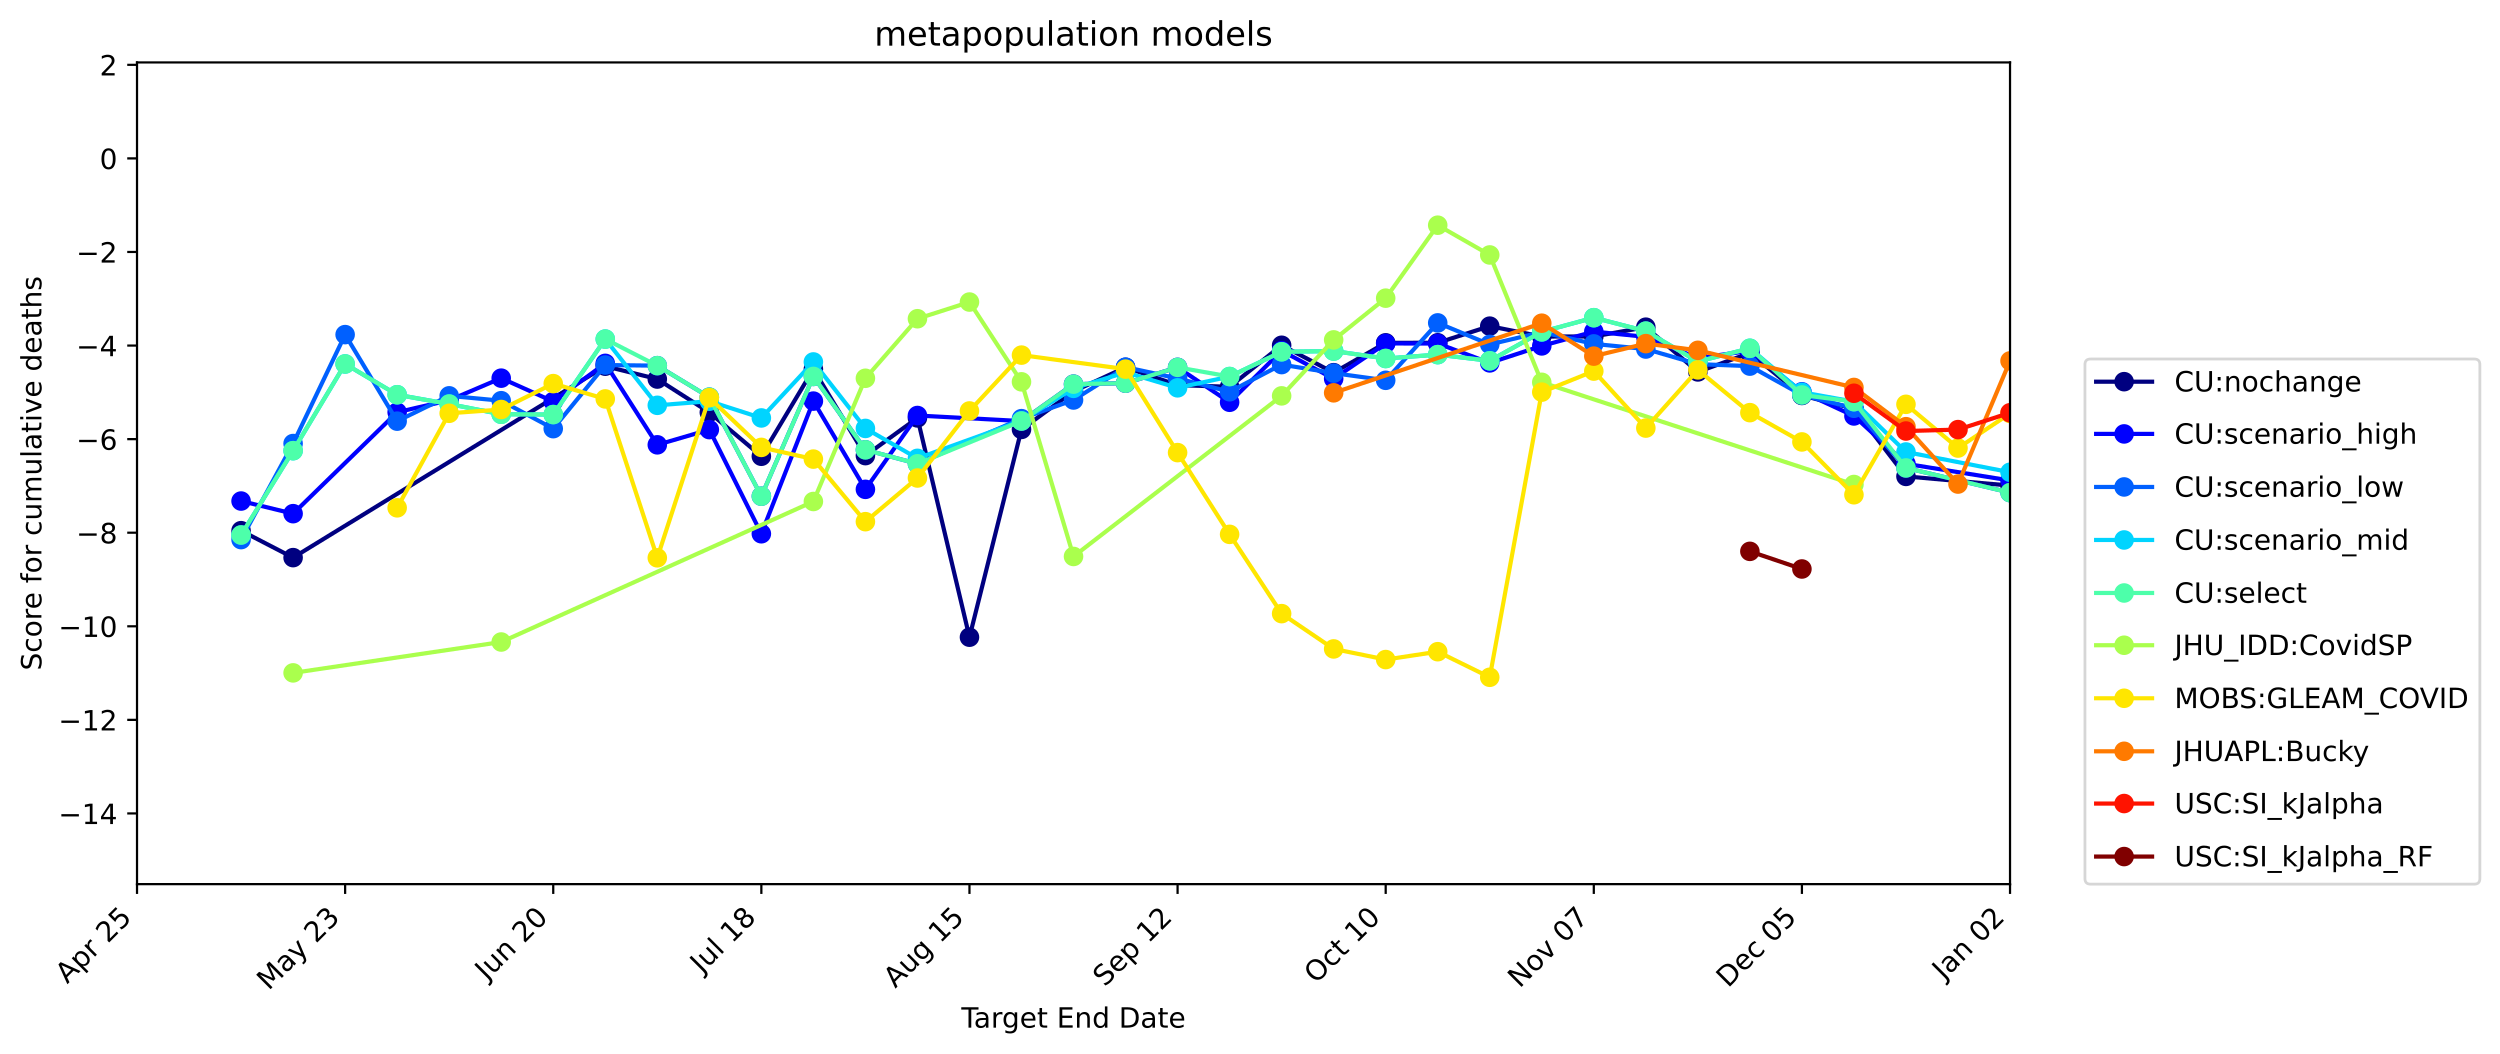 <?xml version="1.0" encoding="utf-8" standalone="no"?>
<!DOCTYPE svg PUBLIC "-//W3C//DTD SVG 1.1//EN"
  "http://www.w3.org/Graphics/SVG/1.1/DTD/svg11.dtd">
<!-- Created with matplotlib (https://matplotlib.org/) -->
<svg height="376.664pt" version="1.1" viewBox="0 0 893.748 376.664" width="893.748pt" xmlns="http://www.w3.org/2000/svg" xmlns:xlink="http://www.w3.org/1999/xlink">
 <defs>
  <style type="text/css">
*{stroke-linecap:butt;stroke-linejoin:round;}
  </style>
 </defs>
 <g id="figure_1">
  <g id="patch_1">
   <path d="M 0 376.664 
L 893.748 376.664 
L 893.748 0 
L 0 0 
z
" style="fill:#ffffff;"/>
  </g>
  <g id="axes_1">
   <g id="patch_2">
    <path d="M 48.983 316.078 
L 718.583 316.078 
L 718.583 22.318 
L 48.983 22.318 
z
" style="fill:#ffffff;"/>
   </g>
   <g id="matplotlib.axis_1">
    <g id="xtick_1">
     <g id="line2d_1">
      <defs>
       <path d="M 0 0 
L 0 3.5 
" id="me4c8b345c6" style="stroke:#000000;stroke-width:0.8;"/>
      </defs>
      <g>
       <use style="stroke:#000000;stroke-width:0.8;" x="48.983" xlink:href="#me4c8b345c6" y="316.078"/>
      </g>
     </g>
     <g id="text_1">
      <!-- Apr 25 -->
      <defs>
       <path d="M 34.188 63.188 
L 20.797 26.906 
L 47.609 26.906 
z
M 28.609 72.906 
L 39.797 72.906 
L 67.578 0 
L 57.328 0 
L 50.688 18.703 
L 17.828 18.703 
L 11.188 0 
L 0.781 0 
z
" id="DejaVuSans-65"/>
       <path d="M 18.109 8.203 
L 18.109 -20.797 
L 9.078 -20.797 
L 9.078 54.688 
L 18.109 54.688 
L 18.109 46.391 
Q 20.953 51.266 25.266 53.625 
Q 29.594 56 35.594 56 
Q 45.562 56 51.781 48.094 
Q 58.016 40.188 58.016 27.297 
Q 58.016 14.406 51.781 6.484 
Q 45.562 -1.422 35.594 -1.422 
Q 29.594 -1.422 25.266 0.953 
Q 20.953 3.328 18.109 8.203 
z
M 48.688 27.297 
Q 48.688 37.203 44.609 42.844 
Q 40.531 48.484 33.406 48.484 
Q 26.266 48.484 22.188 42.844 
Q 18.109 37.203 18.109 27.297 
Q 18.109 17.391 22.188 11.75 
Q 26.266 6.109 33.406 6.109 
Q 40.531 6.109 44.609 11.75 
Q 48.688 17.391 48.688 27.297 
z
" id="DejaVuSans-112"/>
       <path d="M 41.109 46.297 
Q 39.594 47.172 37.812 47.578 
Q 36.031 48 33.891 48 
Q 26.266 48 22.188 43.047 
Q 18.109 38.094 18.109 28.812 
L 18.109 0 
L 9.078 0 
L 9.078 54.688 
L 18.109 54.688 
L 18.109 46.188 
Q 20.953 51.172 25.484 53.578 
Q 30.031 56 36.531 56 
Q 37.453 56 38.578 55.875 
Q 39.703 55.766 41.062 55.516 
z
" id="DejaVuSans-114"/>
       <path id="DejaVuSans-32"/>
       <path d="M 19.188 8.297 
L 53.609 8.297 
L 53.609 0 
L 7.328 0 
L 7.328 8.297 
Q 12.938 14.109 22.625 23.891 
Q 32.328 33.688 34.812 36.531 
Q 39.547 41.844 41.422 45.531 
Q 43.312 49.219 43.312 52.781 
Q 43.312 58.594 39.234 62.25 
Q 35.156 65.922 28.609 65.922 
Q 23.969 65.922 18.812 64.312 
Q 13.672 62.703 7.812 59.422 
L 7.812 69.391 
Q 13.766 71.781 18.938 73 
Q 24.125 74.219 28.422 74.219 
Q 39.75 74.219 46.484 68.547 
Q 53.219 62.891 53.219 53.422 
Q 53.219 48.922 51.531 44.891 
Q 49.859 40.875 45.406 35.406 
Q 44.188 33.984 37.641 27.219 
Q 31.109 20.453 19.188 8.297 
z
" id="DejaVuSans-50"/>
       <path d="M 10.797 72.906 
L 49.516 72.906 
L 49.516 64.594 
L 19.828 64.594 
L 19.828 46.734 
Q 21.969 47.469 24.109 47.828 
Q 26.266 48.188 28.422 48.188 
Q 40.625 48.188 47.75 41.5 
Q 54.891 34.812 54.891 23.391 
Q 54.891 11.625 47.562 5.094 
Q 40.234 -1.422 26.906 -1.422 
Q 22.312 -1.422 17.547 -0.641 
Q 12.797 0.141 7.719 1.703 
L 7.719 11.625 
Q 12.109 9.234 16.797 8.062 
Q 21.484 6.891 26.703 6.891 
Q 35.156 6.891 40.078 11.328 
Q 45.016 15.766 45.016 23.391 
Q 45.016 31 40.078 35.438 
Q 35.156 39.891 26.703 39.891 
Q 22.75 39.891 18.812 39.016 
Q 14.891 38.141 10.797 36.281 
z
" id="DejaVuSans-53"/>
      </defs>
      <g transform="translate(24.034 351.929)rotate(-45)scale(0.1 -0.1)">
       <use xlink:href="#DejaVuSans-65"/>
       <use x="68.408" xlink:href="#DejaVuSans-112"/>
       <use x="131.885" xlink:href="#DejaVuSans-114"/>
       <use x="172.998" xlink:href="#DejaVuSans-32"/>
       <use x="204.785" xlink:href="#DejaVuSans-50"/>
       <use x="268.408" xlink:href="#DejaVuSans-53"/>
      </g>
     </g>
    </g>
    <g id="xtick_2">
     <g id="line2d_2">
      <g>
       <use style="stroke:#000000;stroke-width:0.8;" x="123.383" xlink:href="#me4c8b345c6" y="316.078"/>
      </g>
     </g>
     <g id="text_2">
      <!-- May 23 -->
      <defs>
       <path d="M 9.812 72.906 
L 24.516 72.906 
L 43.109 23.297 
L 61.812 72.906 
L 76.516 72.906 
L 76.516 0 
L 66.891 0 
L 66.891 64.016 
L 48.094 14.016 
L 38.188 14.016 
L 19.391 64.016 
L 19.391 0 
L 9.812 0 
z
" id="DejaVuSans-77"/>
       <path d="M 34.281 27.484 
Q 23.391 27.484 19.188 25 
Q 14.984 22.516 14.984 16.5 
Q 14.984 11.719 18.141 8.906 
Q 21.297 6.109 26.703 6.109 
Q 34.188 6.109 38.703 11.406 
Q 43.219 16.703 43.219 25.484 
L 43.219 27.484 
z
M 52.203 31.203 
L 52.203 0 
L 43.219 0 
L 43.219 8.297 
Q 40.141 3.328 35.547 0.953 
Q 30.953 -1.422 24.312 -1.422 
Q 15.922 -1.422 10.953 3.297 
Q 6 8.016 6 15.922 
Q 6 25.141 12.172 29.828 
Q 18.359 34.516 30.609 34.516 
L 43.219 34.516 
L 43.219 35.406 
Q 43.219 41.609 39.141 45 
Q 35.062 48.391 27.688 48.391 
Q 23 48.391 18.547 47.266 
Q 14.109 46.141 10.016 43.891 
L 10.016 52.203 
Q 14.938 54.109 19.578 55.047 
Q 24.219 56 28.609 56 
Q 40.484 56 46.344 49.844 
Q 52.203 43.703 52.203 31.203 
z
" id="DejaVuSans-97"/>
       <path d="M 32.172 -5.078 
Q 28.375 -14.844 24.75 -17.812 
Q 21.141 -20.797 15.094 -20.797 
L 7.906 -20.797 
L 7.906 -13.281 
L 13.188 -13.281 
Q 16.891 -13.281 18.938 -11.516 
Q 21 -9.766 23.484 -3.219 
L 25.094 0.875 
L 2.984 54.688 
L 12.5 54.688 
L 29.594 11.922 
L 46.688 54.688 
L 56.203 54.688 
z
" id="DejaVuSans-121"/>
       <path d="M 40.578 39.312 
Q 47.656 37.797 51.625 33 
Q 55.609 28.219 55.609 21.188 
Q 55.609 10.406 48.188 4.484 
Q 40.766 -1.422 27.094 -1.422 
Q 22.516 -1.422 17.656 -0.516 
Q 12.797 0.391 7.625 2.203 
L 7.625 11.719 
Q 11.719 9.328 16.594 8.109 
Q 21.484 6.891 26.812 6.891 
Q 36.078 6.891 40.938 10.547 
Q 45.797 14.203 45.797 21.188 
Q 45.797 27.641 41.281 31.266 
Q 36.766 34.906 28.719 34.906 
L 20.219 34.906 
L 20.219 43.016 
L 29.109 43.016 
Q 36.375 43.016 40.234 45.922 
Q 44.094 48.828 44.094 54.297 
Q 44.094 59.906 40.109 62.906 
Q 36.141 65.922 28.719 65.922 
Q 24.656 65.922 20.016 65.031 
Q 15.375 64.156 9.812 62.312 
L 9.812 71.094 
Q 15.438 72.656 20.344 73.438 
Q 25.25 74.219 29.594 74.219 
Q 40.828 74.219 47.359 69.109 
Q 53.906 64.016 53.906 55.328 
Q 53.906 49.266 50.438 45.094 
Q 46.969 40.922 40.578 39.312 
z
" id="DejaVuSans-51"/>
      </defs>
      <g transform="translate(96.048 354.316)rotate(-45)scale(0.1 -0.1)">
       <use xlink:href="#DejaVuSans-77"/>
       <use x="86.279" xlink:href="#DejaVuSans-97"/>
       <use x="147.559" xlink:href="#DejaVuSans-121"/>
       <use x="206.738" xlink:href="#DejaVuSans-32"/>
       <use x="238.525" xlink:href="#DejaVuSans-50"/>
       <use x="302.148" xlink:href="#DejaVuSans-51"/>
      </g>
     </g>
    </g>
    <g id="xtick_3">
     <g id="line2d_3">
      <g>
       <use style="stroke:#000000;stroke-width:0.8;" x="197.783" xlink:href="#me4c8b345c6" y="316.078"/>
      </g>
     </g>
     <g id="text_3">
      <!-- Jun 20 -->
      <defs>
       <path d="M 9.812 72.906 
L 19.672 72.906 
L 19.672 5.078 
Q 19.672 -8.109 14.672 -14.062 
Q 9.672 -20.016 -1.422 -20.016 
L -5.172 -20.016 
L -5.172 -11.719 
L -2.094 -11.719 
Q 4.438 -11.719 7.125 -8.047 
Q 9.812 -4.391 9.812 5.078 
z
" id="DejaVuSans-74"/>
       <path d="M 8.5 21.578 
L 8.5 54.688 
L 17.484 54.688 
L 17.484 21.922 
Q 17.484 14.156 20.5 10.266 
Q 23.531 6.391 29.594 6.391 
Q 36.859 6.391 41.078 11.031 
Q 45.312 15.672 45.312 23.688 
L 45.312 54.688 
L 54.297 54.688 
L 54.297 0 
L 45.312 0 
L 45.312 8.406 
Q 42.047 3.422 37.719 1 
Q 33.406 -1.422 27.688 -1.422 
Q 18.266 -1.422 13.375 4.438 
Q 8.5 10.297 8.5 21.578 
z
M 31.109 56 
z
" id="DejaVuSans-117"/>
       <path d="M 54.891 33.016 
L 54.891 0 
L 45.906 0 
L 45.906 32.719 
Q 45.906 40.484 42.875 44.328 
Q 39.844 48.188 33.797 48.188 
Q 26.516 48.188 22.312 43.547 
Q 18.109 38.922 18.109 30.906 
L 18.109 0 
L 9.078 0 
L 9.078 54.688 
L 18.109 54.688 
L 18.109 46.188 
Q 21.344 51.125 25.703 53.562 
Q 30.078 56 35.797 56 
Q 45.219 56 50.047 50.172 
Q 54.891 44.344 54.891 33.016 
z
" id="DejaVuSans-110"/>
       <path d="M 31.781 66.406 
Q 24.172 66.406 20.328 58.906 
Q 16.5 51.422 16.5 36.375 
Q 16.5 21.391 20.328 13.891 
Q 24.172 6.391 31.781 6.391 
Q 39.453 6.391 43.281 13.891 
Q 47.125 21.391 47.125 36.375 
Q 47.125 51.422 43.281 58.906 
Q 39.453 66.406 31.781 66.406 
z
M 31.781 74.219 
Q 44.047 74.219 50.516 64.516 
Q 56.984 54.828 56.984 36.375 
Q 56.984 17.969 50.516 8.266 
Q 44.047 -1.422 31.781 -1.422 
Q 19.531 -1.422 13.062 8.266 
Q 6.594 17.969 6.594 36.375 
Q 6.594 54.828 13.062 64.516 
Q 19.531 74.219 31.781 74.219 
z
" id="DejaVuSans-48"/>
      </defs>
      <g transform="translate(174.018 350.745)rotate(-45)scale(0.1 -0.1)">
       <use xlink:href="#DejaVuSans-74"/>
       <use x="29.492" xlink:href="#DejaVuSans-117"/>
       <use x="92.871" xlink:href="#DejaVuSans-110"/>
       <use x="156.25" xlink:href="#DejaVuSans-32"/>
       <use x="188.037" xlink:href="#DejaVuSans-50"/>
       <use x="251.66" xlink:href="#DejaVuSans-48"/>
      </g>
     </g>
    </g>
    <g id="xtick_4">
     <g id="line2d_4">
      <g>
       <use style="stroke:#000000;stroke-width:0.8;" x="272.183" xlink:href="#me4c8b345c6" y="316.078"/>
      </g>
     </g>
     <g id="text_4">
      <!-- Jul 18 -->
      <defs>
       <path d="M 9.422 75.984 
L 18.406 75.984 
L 18.406 0 
L 9.422 0 
z
" id="DejaVuSans-108"/>
       <path d="M 12.406 8.297 
L 28.516 8.297 
L 28.516 63.922 
L 10.984 60.406 
L 10.984 69.391 
L 28.422 72.906 
L 38.281 72.906 
L 38.281 8.297 
L 54.391 8.297 
L 54.391 0 
L 12.406 0 
z
" id="DejaVuSans-49"/>
       <path d="M 31.781 34.625 
Q 24.75 34.625 20.719 30.859 
Q 16.703 27.094 16.703 20.516 
Q 16.703 13.922 20.719 10.156 
Q 24.75 6.391 31.781 6.391 
Q 38.812 6.391 42.859 10.172 
Q 46.922 13.969 46.922 20.516 
Q 46.922 27.094 42.891 30.859 
Q 38.875 34.625 31.781 34.625 
z
M 21.922 38.812 
Q 15.578 40.375 12.031 44.719 
Q 8.5 49.078 8.5 55.328 
Q 8.5 64.062 14.719 69.141 
Q 20.953 74.219 31.781 74.219 
Q 42.672 74.219 48.875 69.141 
Q 55.078 64.062 55.078 55.328 
Q 55.078 49.078 51.531 44.719 
Q 48 40.375 41.703 38.812 
Q 48.828 37.156 52.797 32.312 
Q 56.781 27.484 56.781 20.516 
Q 56.781 9.906 50.312 4.234 
Q 43.844 -1.422 31.781 -1.422 
Q 19.734 -1.422 13.25 4.234 
Q 6.781 9.906 6.781 20.516 
Q 6.781 27.484 10.781 32.312 
Q 14.797 37.156 21.922 38.812 
z
M 18.312 54.391 
Q 18.312 48.734 21.844 45.562 
Q 25.391 42.391 31.781 42.391 
Q 38.141 42.391 41.719 45.562 
Q 45.312 48.734 45.312 54.391 
Q 45.312 60.062 41.719 63.234 
Q 38.141 66.406 31.781 66.406 
Q 25.391 66.406 21.844 63.234 
Q 18.312 60.062 18.312 54.391 
z
" id="DejaVuSans-56"/>
      </defs>
      <g transform="translate(250.935 348.228)rotate(-45)scale(0.1 -0.1)">
       <use xlink:href="#DejaVuSans-74"/>
       <use x="29.492" xlink:href="#DejaVuSans-117"/>
       <use x="92.871" xlink:href="#DejaVuSans-108"/>
       <use x="120.654" xlink:href="#DejaVuSans-32"/>
       <use x="152.441" xlink:href="#DejaVuSans-49"/>
       <use x="216.064" xlink:href="#DejaVuSans-56"/>
      </g>
     </g>
    </g>
    <g id="xtick_5">
     <g id="line2d_5">
      <g>
       <use style="stroke:#000000;stroke-width:0.8;" x="346.583" xlink:href="#me4c8b345c6" y="316.078"/>
      </g>
     </g>
     <g id="text_5">
      <!-- Aug 15 -->
      <defs>
       <path d="M 45.406 27.984 
Q 45.406 37.75 41.375 43.109 
Q 37.359 48.484 30.078 48.484 
Q 22.859 48.484 18.828 43.109 
Q 14.797 37.75 14.797 27.984 
Q 14.797 18.266 18.828 12.891 
Q 22.859 7.516 30.078 7.516 
Q 37.359 7.516 41.375 12.891 
Q 45.406 18.266 45.406 27.984 
z
M 54.391 6.781 
Q 54.391 -7.172 48.188 -13.984 
Q 42 -20.797 29.203 -20.797 
Q 24.469 -20.797 20.266 -20.094 
Q 16.062 -19.391 12.109 -17.922 
L 12.109 -9.188 
Q 16.062 -11.328 19.922 -12.344 
Q 23.781 -13.375 27.781 -13.375 
Q 36.625 -13.375 41.016 -8.766 
Q 45.406 -4.156 45.406 5.172 
L 45.406 9.625 
Q 42.625 4.781 38.281 2.391 
Q 33.938 0 27.875 0 
Q 17.828 0 11.672 7.656 
Q 5.516 15.328 5.516 27.984 
Q 5.516 40.672 11.672 48.328 
Q 17.828 56 27.875 56 
Q 33.938 56 38.281 53.609 
Q 42.625 51.219 45.406 46.391 
L 45.406 54.688 
L 54.391 54.688 
z
" id="DejaVuSans-103"/>
      </defs>
      <g transform="translate(320.06 353.504)rotate(-45)scale(0.1 -0.1)">
       <use xlink:href="#DejaVuSans-65"/>
       <use x="68.408" xlink:href="#DejaVuSans-117"/>
       <use x="131.787" xlink:href="#DejaVuSans-103"/>
       <use x="195.264" xlink:href="#DejaVuSans-32"/>
       <use x="227.051" xlink:href="#DejaVuSans-49"/>
       <use x="290.674" xlink:href="#DejaVuSans-53"/>
      </g>
     </g>
    </g>
    <g id="xtick_6">
     <g id="line2d_6">
      <g>
       <use style="stroke:#000000;stroke-width:0.8;" x="420.983" xlink:href="#me4c8b345c6" y="316.078"/>
      </g>
     </g>
     <g id="text_6">
      <!-- Sep 12 -->
      <defs>
       <path d="M 53.516 70.516 
L 53.516 60.891 
Q 47.906 63.578 42.922 64.891 
Q 37.938 66.219 33.297 66.219 
Q 25.25 66.219 20.875 63.094 
Q 16.5 59.969 16.5 54.203 
Q 16.5 49.359 19.406 46.891 
Q 22.312 44.438 30.422 42.922 
L 36.375 41.703 
Q 47.406 39.594 52.656 34.297 
Q 57.906 29 57.906 20.125 
Q 57.906 9.516 50.797 4.047 
Q 43.703 -1.422 29.984 -1.422 
Q 24.812 -1.422 18.969 -0.25 
Q 13.141 0.922 6.891 3.219 
L 6.891 13.375 
Q 12.891 10.016 18.656 8.297 
Q 24.422 6.594 29.984 6.594 
Q 38.422 6.594 43.016 9.906 
Q 47.609 13.234 47.609 19.391 
Q 47.609 24.75 44.312 27.781 
Q 41.016 30.812 33.5 32.328 
L 27.484 33.5 
Q 16.453 35.688 11.516 40.375 
Q 6.594 45.062 6.594 53.422 
Q 6.594 63.094 13.406 68.656 
Q 20.219 74.219 32.172 74.219 
Q 37.312 74.219 42.625 73.281 
Q 47.953 72.359 53.516 70.516 
z
" id="DejaVuSans-83"/>
       <path d="M 56.203 29.594 
L 56.203 25.203 
L 14.891 25.203 
Q 15.484 15.922 20.484 11.062 
Q 25.484 6.203 34.422 6.203 
Q 39.594 6.203 44.453 7.469 
Q 49.312 8.734 54.109 11.281 
L 54.109 2.781 
Q 49.266 0.734 44.188 -0.344 
Q 39.109 -1.422 33.891 -1.422 
Q 20.797 -1.422 13.156 6.188 
Q 5.516 13.812 5.516 26.812 
Q 5.516 40.234 12.766 48.109 
Q 20.016 56 32.328 56 
Q 43.359 56 49.781 48.891 
Q 56.203 41.797 56.203 29.594 
z
M 47.219 32.234 
Q 47.125 39.594 43.094 43.984 
Q 39.062 48.391 32.422 48.391 
Q 24.906 48.391 20.391 44.141 
Q 15.875 39.891 15.188 32.172 
z
" id="DejaVuSans-101"/>
      </defs>
      <g transform="translate(394.938 353.025)rotate(-45)scale(0.1 -0.1)">
       <use xlink:href="#DejaVuSans-83"/>
       <use x="63.477" xlink:href="#DejaVuSans-101"/>
       <use x="125" xlink:href="#DejaVuSans-112"/>
       <use x="188.477" xlink:href="#DejaVuSans-32"/>
       <use x="220.264" xlink:href="#DejaVuSans-49"/>
       <use x="283.887" xlink:href="#DejaVuSans-50"/>
      </g>
     </g>
    </g>
    <g id="xtick_7">
     <g id="line2d_7">
      <g>
       <use style="stroke:#000000;stroke-width:0.8;" x="495.383" xlink:href="#me4c8b345c6" y="316.078"/>
      </g>
     </g>
     <g id="text_7">
      <!-- Oct 10 -->
      <defs>
       <path d="M 39.406 66.219 
Q 28.656 66.219 22.328 58.203 
Q 16.016 50.203 16.016 36.375 
Q 16.016 22.609 22.328 14.594 
Q 28.656 6.594 39.406 6.594 
Q 50.141 6.594 56.422 14.594 
Q 62.703 22.609 62.703 36.375 
Q 62.703 50.203 56.422 58.203 
Q 50.141 66.219 39.406 66.219 
z
M 39.406 74.219 
Q 54.734 74.219 63.906 63.938 
Q 73.094 53.656 73.094 36.375 
Q 73.094 19.141 63.906 8.859 
Q 54.734 -1.422 39.406 -1.422 
Q 24.031 -1.422 14.812 8.828 
Q 5.609 19.094 5.609 36.375 
Q 5.609 53.656 14.812 63.938 
Q 24.031 74.219 39.406 74.219 
z
" id="DejaVuSans-79"/>
       <path d="M 48.781 52.594 
L 48.781 44.188 
Q 44.969 46.297 41.141 47.344 
Q 37.312 48.391 33.406 48.391 
Q 24.656 48.391 19.812 42.844 
Q 14.984 37.312 14.984 27.297 
Q 14.984 17.281 19.812 11.734 
Q 24.656 6.203 33.406 6.203 
Q 37.312 6.203 41.141 7.25 
Q 44.969 8.297 48.781 10.406 
L 48.781 2.094 
Q 45.016 0.344 40.984 -0.531 
Q 36.969 -1.422 32.422 -1.422 
Q 20.062 -1.422 12.781 6.344 
Q 5.516 14.109 5.516 27.297 
Q 5.516 40.672 12.859 48.328 
Q 20.219 56 33.016 56 
Q 37.156 56 41.109 55.141 
Q 45.062 54.297 48.781 52.594 
z
" id="DejaVuSans-99"/>
       <path d="M 18.312 70.219 
L 18.312 54.688 
L 36.812 54.688 
L 36.812 47.703 
L 18.312 47.703 
L 18.312 18.016 
Q 18.312 11.328 20.141 9.422 
Q 21.969 7.516 27.594 7.516 
L 36.812 7.516 
L 36.812 0 
L 27.594 0 
Q 17.188 0 13.234 3.875 
Q 9.281 7.766 9.281 18.016 
L 9.281 47.703 
L 2.688 47.703 
L 2.688 54.688 
L 9.281 54.688 
L 9.281 70.219 
z
" id="DejaVuSans-116"/>
      </defs>
      <g transform="translate(470.441 351.923)rotate(-45)scale(0.1 -0.1)">
       <use xlink:href="#DejaVuSans-79"/>
       <use x="78.711" xlink:href="#DejaVuSans-99"/>
       <use x="133.691" xlink:href="#DejaVuSans-116"/>
       <use x="172.9" xlink:href="#DejaVuSans-32"/>
       <use x="204.688" xlink:href="#DejaVuSans-49"/>
       <use x="268.311" xlink:href="#DejaVuSans-48"/>
      </g>
     </g>
    </g>
    <g id="xtick_8">
     <g id="line2d_8">
      <g>
       <use style="stroke:#000000;stroke-width:0.8;" x="569.783" xlink:href="#me4c8b345c6" y="316.078"/>
      </g>
     </g>
     <g id="text_8">
      <!-- Nov 07 -->
      <defs>
       <path d="M 9.812 72.906 
L 23.094 72.906 
L 55.422 11.922 
L 55.422 72.906 
L 64.984 72.906 
L 64.984 0 
L 51.703 0 
L 19.391 60.984 
L 19.391 0 
L 9.812 0 
z
" id="DejaVuSans-78"/>
       <path d="M 30.609 48.391 
Q 23.391 48.391 19.188 42.75 
Q 14.984 37.109 14.984 27.297 
Q 14.984 17.484 19.156 11.844 
Q 23.344 6.203 30.609 6.203 
Q 37.797 6.203 41.984 11.859 
Q 46.188 17.531 46.188 27.297 
Q 46.188 37.016 41.984 42.703 
Q 37.797 48.391 30.609 48.391 
z
M 30.609 56 
Q 42.328 56 49.016 48.375 
Q 55.719 40.766 55.719 27.297 
Q 55.719 13.875 49.016 6.219 
Q 42.328 -1.422 30.609 -1.422 
Q 18.844 -1.422 12.172 6.219 
Q 5.516 13.875 5.516 27.297 
Q 5.516 40.766 12.172 48.375 
Q 18.844 56 30.609 56 
z
" id="DejaVuSans-111"/>
       <path d="M 2.984 54.688 
L 12.5 54.688 
L 29.594 8.797 
L 46.688 54.688 
L 56.203 54.688 
L 35.688 0 
L 23.484 0 
z
" id="DejaVuSans-118"/>
       <path d="M 8.203 72.906 
L 55.078 72.906 
L 55.078 68.703 
L 28.609 0 
L 18.312 0 
L 43.219 64.594 
L 8.203 64.594 
z
" id="DejaVuSans-55"/>
      </defs>
      <g transform="translate(543.265 353.498)rotate(-45)scale(0.1 -0.1)">
       <use xlink:href="#DejaVuSans-78"/>
       <use x="74.805" xlink:href="#DejaVuSans-111"/>
       <use x="135.986" xlink:href="#DejaVuSans-118"/>
       <use x="195.166" xlink:href="#DejaVuSans-32"/>
       <use x="226.953" xlink:href="#DejaVuSans-48"/>
       <use x="290.576" xlink:href="#DejaVuSans-55"/>
      </g>
     </g>
    </g>
    <g id="xtick_9">
     <g id="line2d_9">
      <g>
       <use style="stroke:#000000;stroke-width:0.8;" x="644.183" xlink:href="#me4c8b345c6" y="316.078"/>
      </g>
     </g>
     <g id="text_9">
      <!-- Dec 05 -->
      <defs>
       <path d="M 19.672 64.797 
L 19.672 8.109 
L 31.594 8.109 
Q 46.688 8.109 53.688 14.938 
Q 60.688 21.781 60.688 36.531 
Q 60.688 51.172 53.688 57.984 
Q 46.688 64.797 31.594 64.797 
z
M 9.812 72.906 
L 30.078 72.906 
Q 51.266 72.906 61.172 64.094 
Q 71.094 55.281 71.094 36.531 
Q 71.094 17.672 61.125 8.828 
Q 51.172 0 30.078 0 
L 9.812 0 
z
" id="DejaVuSans-68"/>
      </defs>
      <g transform="translate(617.783 353.38)rotate(-45)scale(0.1 -0.1)">
       <use xlink:href="#DejaVuSans-68"/>
       <use x="77.002" xlink:href="#DejaVuSans-101"/>
       <use x="138.525" xlink:href="#DejaVuSans-99"/>
       <use x="193.506" xlink:href="#DejaVuSans-32"/>
       <use x="225.293" xlink:href="#DejaVuSans-48"/>
       <use x="288.916" xlink:href="#DejaVuSans-53"/>
      </g>
     </g>
    </g>
    <g id="xtick_10">
     <g id="line2d_10">
      <g>
       <use style="stroke:#000000;stroke-width:0.8;" x="718.583" xlink:href="#me4c8b345c6" y="316.078"/>
      </g>
     </g>
     <g id="text_10">
      <!-- Jan 02 -->
      <g transform="translate(694.967 350.597)rotate(-45)scale(0.1 -0.1)">
       <use xlink:href="#DejaVuSans-74"/>
       <use x="29.492" xlink:href="#DejaVuSans-97"/>
       <use x="90.771" xlink:href="#DejaVuSans-110"/>
       <use x="154.15" xlink:href="#DejaVuSans-32"/>
       <use x="185.938" xlink:href="#DejaVuSans-48"/>
       <use x="249.561" xlink:href="#DejaVuSans-50"/>
      </g>
     </g>
    </g>
    <g id="text_11">
     <!-- Target End Date -->
     <defs>
      <path d="M -0.297 72.906 
L 61.375 72.906 
L 61.375 64.594 
L 35.5 64.594 
L 35.5 0 
L 25.594 0 
L 25.594 64.594 
L -0.297 64.594 
z
" id="DejaVuSans-84"/>
      <path d="M 9.812 72.906 
L 55.906 72.906 
L 55.906 64.594 
L 19.672 64.594 
L 19.672 43.016 
L 54.391 43.016 
L 54.391 34.719 
L 19.672 34.719 
L 19.672 8.297 
L 56.781 8.297 
L 56.781 0 
L 9.812 0 
z
" id="DejaVuSans-69"/>
      <path d="M 45.406 46.391 
L 45.406 75.984 
L 54.391 75.984 
L 54.391 0 
L 45.406 0 
L 45.406 8.203 
Q 42.578 3.328 38.25 0.953 
Q 33.938 -1.422 27.875 -1.422 
Q 17.969 -1.422 11.734 6.484 
Q 5.516 14.406 5.516 27.297 
Q 5.516 40.188 11.734 48.094 
Q 17.969 56 27.875 56 
Q 33.938 56 38.25 53.625 
Q 42.578 51.266 45.406 46.391 
z
M 14.797 27.297 
Q 14.797 17.391 18.875 11.75 
Q 22.953 6.109 30.078 6.109 
Q 37.203 6.109 41.297 11.75 
Q 45.406 17.391 45.406 27.297 
Q 45.406 37.203 41.297 42.844 
Q 37.203 48.484 30.078 48.484 
Q 22.953 48.484 18.875 42.844 
Q 14.797 37.203 14.797 27.297 
z
" id="DejaVuSans-100"/>
     </defs>
     <g transform="translate(343.68 367.385)scale(0.1 -0.1)">
      <use xlink:href="#DejaVuSans-84"/>
      <use x="44.584" xlink:href="#DejaVuSans-97"/>
      <use x="105.863" xlink:href="#DejaVuSans-114"/>
      <use x="145.227" xlink:href="#DejaVuSans-103"/>
      <use x="208.703" xlink:href="#DejaVuSans-101"/>
      <use x="270.227" xlink:href="#DejaVuSans-116"/>
      <use x="309.436" xlink:href="#DejaVuSans-32"/>
      <use x="341.223" xlink:href="#DejaVuSans-69"/>
      <use x="404.406" xlink:href="#DejaVuSans-110"/>
      <use x="467.785" xlink:href="#DejaVuSans-100"/>
      <use x="531.262" xlink:href="#DejaVuSans-32"/>
      <use x="563.049" xlink:href="#DejaVuSans-68"/>
      <use x="640.051" xlink:href="#DejaVuSans-97"/>
      <use x="701.33" xlink:href="#DejaVuSans-116"/>
      <use x="740.539" xlink:href="#DejaVuSans-101"/>
     </g>
    </g>
   </g>
   <g id="matplotlib.axis_2">
    <g id="ytick_1">
     <g id="line2d_11">
      <defs>
       <path d="M 0 0 
L -3.5 0 
" id="m91e9cb78c7" style="stroke:#000000;stroke-width:0.8;"/>
      </defs>
      <g>
       <use style="stroke:#000000;stroke-width:0.8;" x="48.983" xlink:href="#m91e9cb78c7" y="290.803"/>
      </g>
     </g>
     <g id="text_12">
      <!-- −14 -->
      <defs>
       <path d="M 10.594 35.5 
L 73.188 35.5 
L 73.188 27.203 
L 10.594 27.203 
z
" id="DejaVuSans-8722"/>
       <path d="M 37.797 64.312 
L 12.891 25.391 
L 37.797 25.391 
z
M 35.203 72.906 
L 47.609 72.906 
L 47.609 25.391 
L 58.016 25.391 
L 58.016 17.188 
L 47.609 17.188 
L 47.609 0 
L 37.797 0 
L 37.797 17.188 
L 4.891 17.188 
L 4.891 26.703 
z
" id="DejaVuSans-52"/>
      </defs>
      <g transform="translate(20.878 294.602)scale(0.1 -0.1)">
       <use xlink:href="#DejaVuSans-8722"/>
       <use x="83.789" xlink:href="#DejaVuSans-49"/>
       <use x="147.412" xlink:href="#DejaVuSans-52"/>
      </g>
     </g>
    </g>
    <g id="ytick_2">
     <g id="line2d_12">
      <g>
       <use style="stroke:#000000;stroke-width:0.8;" x="48.983" xlink:href="#m91e9cb78c7" y="257.349"/>
      </g>
     </g>
     <g id="text_13">
      <!-- −12 -->
      <g transform="translate(20.878 261.149)scale(0.1 -0.1)">
       <use xlink:href="#DejaVuSans-8722"/>
       <use x="83.789" xlink:href="#DejaVuSans-49"/>
       <use x="147.412" xlink:href="#DejaVuSans-50"/>
      </g>
     </g>
    </g>
    <g id="ytick_3">
     <g id="line2d_13">
      <g>
       <use style="stroke:#000000;stroke-width:0.8;" x="48.983" xlink:href="#m91e9cb78c7" y="223.896"/>
      </g>
     </g>
     <g id="text_14">
      <!-- −10 -->
      <g transform="translate(20.878 227.695)scale(0.1 -0.1)">
       <use xlink:href="#DejaVuSans-8722"/>
       <use x="83.789" xlink:href="#DejaVuSans-49"/>
       <use x="147.412" xlink:href="#DejaVuSans-48"/>
      </g>
     </g>
    </g>
    <g id="ytick_4">
     <g id="line2d_14">
      <g>
       <use style="stroke:#000000;stroke-width:0.8;" x="48.983" xlink:href="#m91e9cb78c7" y="190.443"/>
      </g>
     </g>
     <g id="text_15">
      <!-- −8 -->
      <g transform="translate(27.241 194.242)scale(0.1 -0.1)">
       <use xlink:href="#DejaVuSans-8722"/>
       <use x="83.789" xlink:href="#DejaVuSans-56"/>
      </g>
     </g>
    </g>
    <g id="ytick_5">
     <g id="line2d_15">
      <g>
       <use style="stroke:#000000;stroke-width:0.8;" x="48.983" xlink:href="#m91e9cb78c7" y="156.99"/>
      </g>
     </g>
     <g id="text_16">
      <!-- −6 -->
      <defs>
       <path d="M 33.016 40.375 
Q 26.375 40.375 22.484 35.828 
Q 18.609 31.297 18.609 23.391 
Q 18.609 15.531 22.484 10.953 
Q 26.375 6.391 33.016 6.391 
Q 39.656 6.391 43.531 10.953 
Q 47.406 15.531 47.406 23.391 
Q 47.406 31.297 43.531 35.828 
Q 39.656 40.375 33.016 40.375 
z
M 52.594 71.297 
L 52.594 62.312 
Q 48.875 64.062 45.094 64.984 
Q 41.312 65.922 37.594 65.922 
Q 27.828 65.922 22.672 59.328 
Q 17.531 52.734 16.797 39.406 
Q 19.672 43.656 24.016 45.922 
Q 28.375 48.188 33.594 48.188 
Q 44.578 48.188 50.953 41.516 
Q 57.328 34.859 57.328 23.391 
Q 57.328 12.156 50.688 5.359 
Q 44.047 -1.422 33.016 -1.422 
Q 20.359 -1.422 13.672 8.266 
Q 6.984 17.969 6.984 36.375 
Q 6.984 53.656 15.188 63.938 
Q 23.391 74.219 37.203 74.219 
Q 40.922 74.219 44.703 73.484 
Q 48.484 72.75 52.594 71.297 
z
" id="DejaVuSans-54"/>
      </defs>
      <g transform="translate(27.241 160.789)scale(0.1 -0.1)">
       <use xlink:href="#DejaVuSans-8722"/>
       <use x="83.789" xlink:href="#DejaVuSans-54"/>
      </g>
     </g>
    </g>
    <g id="ytick_6">
     <g id="line2d_16">
      <g>
       <use style="stroke:#000000;stroke-width:0.8;" x="48.983" xlink:href="#m91e9cb78c7" y="123.536"/>
      </g>
     </g>
     <g id="text_17">
      <!-- −4 -->
      <g transform="translate(27.241 127.335)scale(0.1 -0.1)">
       <use xlink:href="#DejaVuSans-8722"/>
       <use x="83.789" xlink:href="#DejaVuSans-52"/>
      </g>
     </g>
    </g>
    <g id="ytick_7">
     <g id="line2d_17">
      <g>
       <use style="stroke:#000000;stroke-width:0.8;" x="48.983" xlink:href="#m91e9cb78c7" y="90.083"/>
      </g>
     </g>
     <g id="text_18">
      <!-- −2 -->
      <g transform="translate(27.241 93.882)scale(0.1 -0.1)">
       <use xlink:href="#DejaVuSans-8722"/>
       <use x="83.789" xlink:href="#DejaVuSans-50"/>
      </g>
     </g>
    </g>
    <g id="ytick_8">
     <g id="line2d_18">
      <g>
       <use style="stroke:#000000;stroke-width:0.8;" x="48.983" xlink:href="#m91e9cb78c7" y="56.63"/>
      </g>
     </g>
     <g id="text_19">
      <!-- 0 -->
      <g transform="translate(35.62 60.429)scale(0.1 -0.1)">
       <use xlink:href="#DejaVuSans-48"/>
      </g>
     </g>
    </g>
    <g id="ytick_9">
     <g id="line2d_19">
      <g>
       <use style="stroke:#000000;stroke-width:0.8;" x="48.983" xlink:href="#m91e9cb78c7" y="23.176"/>
      </g>
     </g>
     <g id="text_20">
      <!-- 2 -->
      <g transform="translate(35.62 26.976)scale(0.1 -0.1)">
       <use xlink:href="#DejaVuSans-50"/>
      </g>
     </g>
    </g>
    <g id="text_21">
     <!-- Score for cumulative deaths -->
     <defs>
      <path d="M 37.109 75.984 
L 37.109 68.5 
L 28.516 68.5 
Q 23.688 68.5 21.797 66.547 
Q 19.922 64.594 19.922 59.516 
L 19.922 54.688 
L 34.719 54.688 
L 34.719 47.703 
L 19.922 47.703 
L 19.922 0 
L 10.891 0 
L 10.891 47.703 
L 2.297 47.703 
L 2.297 54.688 
L 10.891 54.688 
L 10.891 58.5 
Q 10.891 67.625 15.141 71.797 
Q 19.391 75.984 28.609 75.984 
z
" id="DejaVuSans-102"/>
      <path d="M 52 44.188 
Q 55.375 50.25 60.062 53.125 
Q 64.75 56 71.094 56 
Q 79.641 56 84.281 50.016 
Q 88.922 44.047 88.922 33.016 
L 88.922 0 
L 79.891 0 
L 79.891 32.719 
Q 79.891 40.578 77.094 44.375 
Q 74.312 48.188 68.609 48.188 
Q 61.625 48.188 57.562 43.547 
Q 53.516 38.922 53.516 30.906 
L 53.516 0 
L 44.484 0 
L 44.484 32.719 
Q 44.484 40.625 41.703 44.406 
Q 38.922 48.188 33.109 48.188 
Q 26.219 48.188 22.156 43.531 
Q 18.109 38.875 18.109 30.906 
L 18.109 0 
L 9.078 0 
L 9.078 54.688 
L 18.109 54.688 
L 18.109 46.188 
Q 21.188 51.219 25.484 53.609 
Q 29.781 56 35.688 56 
Q 41.656 56 45.828 52.969 
Q 50 49.953 52 44.188 
z
" id="DejaVuSans-109"/>
      <path d="M 9.422 54.688 
L 18.406 54.688 
L 18.406 0 
L 9.422 0 
z
M 9.422 75.984 
L 18.406 75.984 
L 18.406 64.594 
L 9.422 64.594 
z
" id="DejaVuSans-105"/>
      <path d="M 54.891 33.016 
L 54.891 0 
L 45.906 0 
L 45.906 32.719 
Q 45.906 40.484 42.875 44.328 
Q 39.844 48.188 33.797 48.188 
Q 26.516 48.188 22.312 43.547 
Q 18.109 38.922 18.109 30.906 
L 18.109 0 
L 9.078 0 
L 9.078 75.984 
L 18.109 75.984 
L 18.109 46.188 
Q 21.344 51.125 25.703 53.562 
Q 30.078 56 35.797 56 
Q 45.219 56 50.047 50.172 
Q 54.891 44.344 54.891 33.016 
z
" id="DejaVuSans-104"/>
      <path d="M 44.281 53.078 
L 44.281 44.578 
Q 40.484 46.531 36.375 47.5 
Q 32.281 48.484 27.875 48.484 
Q 21.188 48.484 17.844 46.438 
Q 14.5 44.391 14.5 40.281 
Q 14.5 37.156 16.891 35.375 
Q 19.281 33.594 26.516 31.984 
L 29.594 31.297 
Q 39.156 29.25 43.188 25.516 
Q 47.219 21.781 47.219 15.094 
Q 47.219 7.469 41.188 3.016 
Q 35.156 -1.422 24.609 -1.422 
Q 20.219 -1.422 15.453 -0.562 
Q 10.688 0.297 5.422 2 
L 5.422 11.281 
Q 10.406 8.688 15.234 7.391 
Q 20.062 6.109 24.812 6.109 
Q 31.156 6.109 34.562 8.281 
Q 37.984 10.453 37.984 14.406 
Q 37.984 18.062 35.516 20.016 
Q 33.062 21.969 24.703 23.781 
L 21.578 24.516 
Q 13.234 26.266 9.516 29.906 
Q 5.812 33.547 5.812 39.891 
Q 5.812 47.609 11.281 51.797 
Q 16.75 56 26.812 56 
Q 31.781 56 36.172 55.266 
Q 40.578 54.547 44.281 53.078 
z
" id="DejaVuSans-115"/>
     </defs>
     <g transform="translate(14.798 239.686)rotate(-90)scale(0.1 -0.1)">
      <use xlink:href="#DejaVuSans-83"/>
      <use x="63.477" xlink:href="#DejaVuSans-99"/>
      <use x="118.457" xlink:href="#DejaVuSans-111"/>
      <use x="179.639" xlink:href="#DejaVuSans-114"/>
      <use x="218.502" xlink:href="#DejaVuSans-101"/>
      <use x="280.025" xlink:href="#DejaVuSans-32"/>
      <use x="311.812" xlink:href="#DejaVuSans-102"/>
      <use x="347.018" xlink:href="#DejaVuSans-111"/>
      <use x="408.199" xlink:href="#DejaVuSans-114"/>
      <use x="449.312" xlink:href="#DejaVuSans-32"/>
      <use x="481.1" xlink:href="#DejaVuSans-99"/>
      <use x="536.08" xlink:href="#DejaVuSans-117"/>
      <use x="599.459" xlink:href="#DejaVuSans-109"/>
      <use x="696.871" xlink:href="#DejaVuSans-117"/>
      <use x="760.25" xlink:href="#DejaVuSans-108"/>
      <use x="788.033" xlink:href="#DejaVuSans-97"/>
      <use x="849.312" xlink:href="#DejaVuSans-116"/>
      <use x="888.521" xlink:href="#DejaVuSans-105"/>
      <use x="916.305" xlink:href="#DejaVuSans-118"/>
      <use x="975.484" xlink:href="#DejaVuSans-101"/>
      <use x="1037.008" xlink:href="#DejaVuSans-32"/>
      <use x="1068.795" xlink:href="#DejaVuSans-100"/>
      <use x="1132.271" xlink:href="#DejaVuSans-101"/>
      <use x="1193.795" xlink:href="#DejaVuSans-97"/>
      <use x="1255.074" xlink:href="#DejaVuSans-116"/>
      <use x="1294.283" xlink:href="#DejaVuSans-104"/>
      <use x="1357.662" xlink:href="#DejaVuSans-115"/>
     </g>
    </g>
   </g>
   <g id="line2d_20">
    <path clip-path="url(#p9e03163d31)" d="M 86.183 189.72 
L 104.783 199.35 
L 216.383 130.916 
L 234.983 135.51 
L 253.583 147.435 
L 272.183 163.111 
L 290.783 131.975 
L 309.383 162.884 
L 327.983 149.404 
L 346.583 227.798 
L 365.183 153.512 
L 383.783 139.92 
L 402.383 131.329 
L 420.983 137.683 
L 439.583 138.276 
L 458.183 123.434 
L 476.783 133.233 
L 495.383 122.558 
L 513.983 122.543 
L 532.583 116.598 
L 551.183 120.32 
L 569.783 120.284 
L 588.383 116.969 
L 606.983 132.959 
L 625.583 126.187 
L 644.183 141.375 
L 662.783 146.1 
L 681.383 170.313 
L 718.583 173.607 
" style="fill:none;stroke:#000080;stroke-linecap:square;stroke-width:1.5;"/>
    <defs>
     <path d="M 0 3 
C 0.796 3 1.559 2.684 2.121 2.121 
C 2.684 1.559 3 0.796 3 0 
C 3 -0.796 2.684 -1.559 2.121 -2.121 
C 1.559 -2.684 0.796 -3 0 -3 
C -0.796 -3 -1.559 -2.684 -2.121 -2.121 
C -2.684 -1.559 -3 -0.796 -3 0 
C -3 0.796 -2.684 1.559 -2.121 2.121 
C -1.559 2.684 -0.796 3 0 3 
z
" id="mf1efe84cfa" style="stroke:#000080;"/>
    </defs>
    <g clip-path="url(#p9e03163d31)">
     <use style="fill:#000080;stroke:#000080;" x="86.183" xlink:href="#mf1efe84cfa" y="189.72"/>
     <use style="fill:#000080;stroke:#000080;" x="104.783" xlink:href="#mf1efe84cfa" y="199.35"/>
     <use style="fill:#000080;stroke:#000080;" x="216.383" xlink:href="#mf1efe84cfa" y="130.916"/>
     <use style="fill:#000080;stroke:#000080;" x="234.983" xlink:href="#mf1efe84cfa" y="135.51"/>
     <use style="fill:#000080;stroke:#000080;" x="253.583" xlink:href="#mf1efe84cfa" y="147.435"/>
     <use style="fill:#000080;stroke:#000080;" x="272.183" xlink:href="#mf1efe84cfa" y="163.111"/>
     <use style="fill:#000080;stroke:#000080;" x="290.783" xlink:href="#mf1efe84cfa" y="131.975"/>
     <use style="fill:#000080;stroke:#000080;" x="309.383" xlink:href="#mf1efe84cfa" y="162.884"/>
     <use style="fill:#000080;stroke:#000080;" x="327.983" xlink:href="#mf1efe84cfa" y="149.404"/>
     <use style="fill:#000080;stroke:#000080;" x="346.583" xlink:href="#mf1efe84cfa" y="227.798"/>
     <use style="fill:#000080;stroke:#000080;" x="365.183" xlink:href="#mf1efe84cfa" y="153.512"/>
     <use style="fill:#000080;stroke:#000080;" x="383.783" xlink:href="#mf1efe84cfa" y="139.92"/>
     <use style="fill:#000080;stroke:#000080;" x="402.383" xlink:href="#mf1efe84cfa" y="131.329"/>
     <use style="fill:#000080;stroke:#000080;" x="420.983" xlink:href="#mf1efe84cfa" y="137.683"/>
     <use style="fill:#000080;stroke:#000080;" x="439.583" xlink:href="#mf1efe84cfa" y="138.276"/>
     <use style="fill:#000080;stroke:#000080;" x="458.183" xlink:href="#mf1efe84cfa" y="123.434"/>
     <use style="fill:#000080;stroke:#000080;" x="476.783" xlink:href="#mf1efe84cfa" y="133.233"/>
     <use style="fill:#000080;stroke:#000080;" x="495.383" xlink:href="#mf1efe84cfa" y="122.558"/>
     <use style="fill:#000080;stroke:#000080;" x="513.983" xlink:href="#mf1efe84cfa" y="122.543"/>
     <use style="fill:#000080;stroke:#000080;" x="532.583" xlink:href="#mf1efe84cfa" y="116.598"/>
     <use style="fill:#000080;stroke:#000080;" x="551.183" xlink:href="#mf1efe84cfa" y="120.32"/>
     <use style="fill:#000080;stroke:#000080;" x="569.783" xlink:href="#mf1efe84cfa" y="120.284"/>
     <use style="fill:#000080;stroke:#000080;" x="588.383" xlink:href="#mf1efe84cfa" y="116.969"/>
     <use style="fill:#000080;stroke:#000080;" x="606.983" xlink:href="#mf1efe84cfa" y="132.959"/>
     <use style="fill:#000080;stroke:#000080;" x="625.583" xlink:href="#mf1efe84cfa" y="126.187"/>
     <use style="fill:#000080;stroke:#000080;" x="644.183" xlink:href="#mf1efe84cfa" y="141.375"/>
     <use style="fill:#000080;stroke:#000080;" x="662.783" xlink:href="#mf1efe84cfa" y="146.1"/>
     <use style="fill:#000080;stroke:#000080;" x="681.383" xlink:href="#mf1efe84cfa" y="170.313"/>
     <use style="fill:#000080;stroke:#000080;" x="718.583" xlink:href="#mf1efe84cfa" y="173.607"/>
    </g>
   </g>
   <g id="line2d_21">
    <path clip-path="url(#p9e03163d31)" d="M 86.183 179.124 
L 104.783 183.635 
L 141.983 147.363 
L 160.583 143.108 
L 179.183 135.191 
L 197.783 143.545 
L 216.383 129.902 
L 234.983 159.024 
L 253.583 153.584 
L 272.183 190.816 
L 290.783 143.394 
L 309.383 174.94 
L 327.983 148.544 
L 365.183 150.535 
L 383.783 137.332 
L 402.383 136.989 
L 420.983 131.328 
L 439.583 143.81 
L 458.183 125.391 
L 476.783 135.407 
L 495.383 122.787 
L 513.983 122.796 
L 532.583 129.728 
L 551.183 123.657 
L 569.783 118.545 
L 588.383 120.428 
L 606.983 128.023 
L 625.583 125.391 
L 644.183 140.079 
L 662.783 148.704 
L 681.383 165.804 
L 718.583 171.783 
" style="fill:none;stroke:#0000ff;stroke-linecap:square;stroke-width:1.5;"/>
    <defs>
     <path d="M 0 3 
C 0.796 3 1.559 2.684 2.121 2.121 
C 2.684 1.559 3 0.796 3 0 
C 3 -0.796 2.684 -1.559 2.121 -2.121 
C 1.559 -2.684 0.796 -3 0 -3 
C -0.796 -3 -1.559 -2.684 -2.121 -2.121 
C -2.684 -1.559 -3 -0.796 -3 0 
C -3 0.796 -2.684 1.559 -2.121 2.121 
C -1.559 2.684 -0.796 3 0 3 
z
" id="m594e9e89d5" style="stroke:#0000ff;"/>
    </defs>
    <g clip-path="url(#p9e03163d31)">
     <use style="fill:#0000ff;stroke:#0000ff;" x="86.183" xlink:href="#m594e9e89d5" y="179.124"/>
     <use style="fill:#0000ff;stroke:#0000ff;" x="104.783" xlink:href="#m594e9e89d5" y="183.635"/>
     <use style="fill:#0000ff;stroke:#0000ff;" x="141.983" xlink:href="#m594e9e89d5" y="147.363"/>
     <use style="fill:#0000ff;stroke:#0000ff;" x="160.583" xlink:href="#m594e9e89d5" y="143.108"/>
     <use style="fill:#0000ff;stroke:#0000ff;" x="179.183" xlink:href="#m594e9e89d5" y="135.191"/>
     <use style="fill:#0000ff;stroke:#0000ff;" x="197.783" xlink:href="#m594e9e89d5" y="143.545"/>
     <use style="fill:#0000ff;stroke:#0000ff;" x="216.383" xlink:href="#m594e9e89d5" y="129.902"/>
     <use style="fill:#0000ff;stroke:#0000ff;" x="234.983" xlink:href="#m594e9e89d5" y="159.024"/>
     <use style="fill:#0000ff;stroke:#0000ff;" x="253.583" xlink:href="#m594e9e89d5" y="153.584"/>
     <use style="fill:#0000ff;stroke:#0000ff;" x="272.183" xlink:href="#m594e9e89d5" y="190.816"/>
     <use style="fill:#0000ff;stroke:#0000ff;" x="290.783" xlink:href="#m594e9e89d5" y="143.394"/>
     <use style="fill:#0000ff;stroke:#0000ff;" x="309.383" xlink:href="#m594e9e89d5" y="174.94"/>
     <use style="fill:#0000ff;stroke:#0000ff;" x="327.983" xlink:href="#m594e9e89d5" y="148.544"/>
     <use style="fill:#0000ff;stroke:#0000ff;" x="365.183" xlink:href="#m594e9e89d5" y="150.535"/>
     <use style="fill:#0000ff;stroke:#0000ff;" x="383.783" xlink:href="#m594e9e89d5" y="137.332"/>
     <use style="fill:#0000ff;stroke:#0000ff;" x="402.383" xlink:href="#m594e9e89d5" y="136.989"/>
     <use style="fill:#0000ff;stroke:#0000ff;" x="420.983" xlink:href="#m594e9e89d5" y="131.328"/>
     <use style="fill:#0000ff;stroke:#0000ff;" x="439.583" xlink:href="#m594e9e89d5" y="143.81"/>
     <use style="fill:#0000ff;stroke:#0000ff;" x="458.183" xlink:href="#m594e9e89d5" y="125.391"/>
     <use style="fill:#0000ff;stroke:#0000ff;" x="476.783" xlink:href="#m594e9e89d5" y="135.407"/>
     <use style="fill:#0000ff;stroke:#0000ff;" x="495.383" xlink:href="#m594e9e89d5" y="122.787"/>
     <use style="fill:#0000ff;stroke:#0000ff;" x="513.983" xlink:href="#m594e9e89d5" y="122.796"/>
     <use style="fill:#0000ff;stroke:#0000ff;" x="532.583" xlink:href="#m594e9e89d5" y="129.728"/>
     <use style="fill:#0000ff;stroke:#0000ff;" x="551.183" xlink:href="#m594e9e89d5" y="123.657"/>
     <use style="fill:#0000ff;stroke:#0000ff;" x="569.783" xlink:href="#m594e9e89d5" y="118.545"/>
     <use style="fill:#0000ff;stroke:#0000ff;" x="588.383" xlink:href="#m594e9e89d5" y="120.428"/>
     <use style="fill:#0000ff;stroke:#0000ff;" x="606.983" xlink:href="#m594e9e89d5" y="128.023"/>
     <use style="fill:#0000ff;stroke:#0000ff;" x="625.583" xlink:href="#m594e9e89d5" y="125.391"/>
     <use style="fill:#0000ff;stroke:#0000ff;" x="644.183" xlink:href="#m594e9e89d5" y="140.079"/>
     <use style="fill:#0000ff;stroke:#0000ff;" x="662.783" xlink:href="#m594e9e89d5" y="148.704"/>
     <use style="fill:#0000ff;stroke:#0000ff;" x="681.383" xlink:href="#m594e9e89d5" y="165.804"/>
     <use style="fill:#0000ff;stroke:#0000ff;" x="718.583" xlink:href="#m594e9e89d5" y="171.783"/>
    </g>
   </g>
   <g id="line2d_22">
    <path clip-path="url(#p9e03163d31)" d="M 86.183 192.907 
L 104.783 158.569 
L 123.383 119.624 
L 141.983 150.562 
L 160.583 141.51 
L 179.183 143.254 
L 197.783 153.243 
L 216.383 130.501 
L 234.983 130.723 
L 253.583 141.99 
L 272.183 177.385 
L 290.783 134.57 
L 309.383 160.813 
L 327.983 165.81 
L 365.183 149.668 
L 383.783 142.997 
L 402.383 131.255 
L 420.983 135.275 
L 439.583 140.049 
L 458.183 130.339 
L 476.783 133.397 
L 495.383 135.959 
L 513.983 115.434 
L 532.583 123.137 
L 551.183 118.729 
L 569.783 122.943 
L 588.383 124.78 
L 606.983 130.182 
L 625.583 130.885 
L 644.183 141.204 
L 662.783 145.952 
L 681.383 167.291 
L 718.583 176.115 
" style="fill:none;stroke:#0060ff;stroke-linecap:square;stroke-width:1.5;"/>
    <defs>
     <path d="M 0 3 
C 0.796 3 1.559 2.684 2.121 2.121 
C 2.684 1.559 3 0.796 3 0 
C 3 -0.796 2.684 -1.559 2.121 -2.121 
C 1.559 -2.684 0.796 -3 0 -3 
C -0.796 -3 -1.559 -2.684 -2.121 -2.121 
C -2.684 -1.559 -3 -0.796 -3 0 
C -3 0.796 -2.684 1.559 -2.121 2.121 
C -1.559 2.684 -0.796 3 0 3 
z
" id="m1de81934a5" style="stroke:#0060ff;"/>
    </defs>
    <g clip-path="url(#p9e03163d31)">
     <use style="fill:#0060ff;stroke:#0060ff;" x="86.183" xlink:href="#m1de81934a5" y="192.907"/>
     <use style="fill:#0060ff;stroke:#0060ff;" x="104.783" xlink:href="#m1de81934a5" y="158.569"/>
     <use style="fill:#0060ff;stroke:#0060ff;" x="123.383" xlink:href="#m1de81934a5" y="119.624"/>
     <use style="fill:#0060ff;stroke:#0060ff;" x="141.983" xlink:href="#m1de81934a5" y="150.562"/>
     <use style="fill:#0060ff;stroke:#0060ff;" x="160.583" xlink:href="#m1de81934a5" y="141.51"/>
     <use style="fill:#0060ff;stroke:#0060ff;" x="179.183" xlink:href="#m1de81934a5" y="143.254"/>
     <use style="fill:#0060ff;stroke:#0060ff;" x="197.783" xlink:href="#m1de81934a5" y="153.243"/>
     <use style="fill:#0060ff;stroke:#0060ff;" x="216.383" xlink:href="#m1de81934a5" y="130.501"/>
     <use style="fill:#0060ff;stroke:#0060ff;" x="234.983" xlink:href="#m1de81934a5" y="130.723"/>
     <use style="fill:#0060ff;stroke:#0060ff;" x="253.583" xlink:href="#m1de81934a5" y="141.99"/>
     <use style="fill:#0060ff;stroke:#0060ff;" x="272.183" xlink:href="#m1de81934a5" y="177.385"/>
     <use style="fill:#0060ff;stroke:#0060ff;" x="290.783" xlink:href="#m1de81934a5" y="134.57"/>
     <use style="fill:#0060ff;stroke:#0060ff;" x="309.383" xlink:href="#m1de81934a5" y="160.813"/>
     <use style="fill:#0060ff;stroke:#0060ff;" x="327.983" xlink:href="#m1de81934a5" y="165.81"/>
     <use style="fill:#0060ff;stroke:#0060ff;" x="365.183" xlink:href="#m1de81934a5" y="149.668"/>
     <use style="fill:#0060ff;stroke:#0060ff;" x="383.783" xlink:href="#m1de81934a5" y="142.997"/>
     <use style="fill:#0060ff;stroke:#0060ff;" x="402.383" xlink:href="#m1de81934a5" y="131.255"/>
     <use style="fill:#0060ff;stroke:#0060ff;" x="420.983" xlink:href="#m1de81934a5" y="135.275"/>
     <use style="fill:#0060ff;stroke:#0060ff;" x="439.583" xlink:href="#m1de81934a5" y="140.049"/>
     <use style="fill:#0060ff;stroke:#0060ff;" x="458.183" xlink:href="#m1de81934a5" y="130.339"/>
     <use style="fill:#0060ff;stroke:#0060ff;" x="476.783" xlink:href="#m1de81934a5" y="133.397"/>
     <use style="fill:#0060ff;stroke:#0060ff;" x="495.383" xlink:href="#m1de81934a5" y="135.959"/>
     <use style="fill:#0060ff;stroke:#0060ff;" x="513.983" xlink:href="#m1de81934a5" y="115.434"/>
     <use style="fill:#0060ff;stroke:#0060ff;" x="532.583" xlink:href="#m1de81934a5" y="123.137"/>
     <use style="fill:#0060ff;stroke:#0060ff;" x="551.183" xlink:href="#m1de81934a5" y="118.729"/>
     <use style="fill:#0060ff;stroke:#0060ff;" x="569.783" xlink:href="#m1de81934a5" y="122.943"/>
     <use style="fill:#0060ff;stroke:#0060ff;" x="588.383" xlink:href="#m1de81934a5" y="124.78"/>
     <use style="fill:#0060ff;stroke:#0060ff;" x="606.983" xlink:href="#m1de81934a5" y="130.182"/>
     <use style="fill:#0060ff;stroke:#0060ff;" x="625.583" xlink:href="#m1de81934a5" y="130.885"/>
     <use style="fill:#0060ff;stroke:#0060ff;" x="644.183" xlink:href="#m1de81934a5" y="141.204"/>
     <use style="fill:#0060ff;stroke:#0060ff;" x="662.783" xlink:href="#m1de81934a5" y="145.952"/>
     <use style="fill:#0060ff;stroke:#0060ff;" x="681.383" xlink:href="#m1de81934a5" y="167.291"/>
     <use style="fill:#0060ff;stroke:#0060ff;" x="718.583" xlink:href="#m1de81934a5" y="176.115"/>
    </g>
   </g>
   <g id="line2d_23">
    <path clip-path="url(#p9e03163d31)" d="M 86.183 191.263 
L 104.783 161.115 
L 123.383 130.114 
L 141.983 141.121 
L 160.583 144.446 
L 179.183 148.09 
L 197.783 148.206 
L 216.383 121.224 
L 234.983 144.898 
L 253.583 143.439 
L 272.183 149.412 
L 290.783 129.399 
L 309.383 153.161 
L 327.983 163.859 
L 365.183 150.427 
L 383.783 138.833 
L 402.383 133.125 
L 420.983 138.646 
L 439.583 134.615 
L 458.183 125.763 
L 476.783 125.5 
L 495.383 128.159 
L 513.983 126.777 
L 532.583 128.984 
L 551.183 118.613 
L 569.783 113.575 
L 588.383 118.383 
L 606.983 129.259 
L 625.583 124.518 
L 644.183 140.223 
L 662.783 143.595 
L 681.383 161.587 
L 718.583 168.83 
" style="fill:none;stroke:#00d4ff;stroke-linecap:square;stroke-width:1.5;"/>
    <defs>
     <path d="M 0 3 
C 0.796 3 1.559 2.684 2.121 2.121 
C 2.684 1.559 3 0.796 3 0 
C 3 -0.796 2.684 -1.559 2.121 -2.121 
C 1.559 -2.684 0.796 -3 0 -3 
C -0.796 -3 -1.559 -2.684 -2.121 -2.121 
C -2.684 -1.559 -3 -0.796 -3 0 
C -3 0.796 -2.684 1.559 -2.121 2.121 
C -1.559 2.684 -0.796 3 0 3 
z
" id="m7663ed04eb" style="stroke:#00d4ff;"/>
    </defs>
    <g clip-path="url(#p9e03163d31)">
     <use style="fill:#00d4ff;stroke:#00d4ff;" x="86.183" xlink:href="#m7663ed04eb" y="191.263"/>
     <use style="fill:#00d4ff;stroke:#00d4ff;" x="104.783" xlink:href="#m7663ed04eb" y="161.115"/>
     <use style="fill:#00d4ff;stroke:#00d4ff;" x="123.383" xlink:href="#m7663ed04eb" y="130.114"/>
     <use style="fill:#00d4ff;stroke:#00d4ff;" x="141.983" xlink:href="#m7663ed04eb" y="141.121"/>
     <use style="fill:#00d4ff;stroke:#00d4ff;" x="160.583" xlink:href="#m7663ed04eb" y="144.446"/>
     <use style="fill:#00d4ff;stroke:#00d4ff;" x="179.183" xlink:href="#m7663ed04eb" y="148.09"/>
     <use style="fill:#00d4ff;stroke:#00d4ff;" x="197.783" xlink:href="#m7663ed04eb" y="148.206"/>
     <use style="fill:#00d4ff;stroke:#00d4ff;" x="216.383" xlink:href="#m7663ed04eb" y="121.224"/>
     <use style="fill:#00d4ff;stroke:#00d4ff;" x="234.983" xlink:href="#m7663ed04eb" y="144.898"/>
     <use style="fill:#00d4ff;stroke:#00d4ff;" x="253.583" xlink:href="#m7663ed04eb" y="143.439"/>
     <use style="fill:#00d4ff;stroke:#00d4ff;" x="272.183" xlink:href="#m7663ed04eb" y="149.412"/>
     <use style="fill:#00d4ff;stroke:#00d4ff;" x="290.783" xlink:href="#m7663ed04eb" y="129.399"/>
     <use style="fill:#00d4ff;stroke:#00d4ff;" x="309.383" xlink:href="#m7663ed04eb" y="153.161"/>
     <use style="fill:#00d4ff;stroke:#00d4ff;" x="327.983" xlink:href="#m7663ed04eb" y="163.859"/>
     <use style="fill:#00d4ff;stroke:#00d4ff;" x="365.183" xlink:href="#m7663ed04eb" y="150.427"/>
     <use style="fill:#00d4ff;stroke:#00d4ff;" x="383.783" xlink:href="#m7663ed04eb" y="138.833"/>
     <use style="fill:#00d4ff;stroke:#00d4ff;" x="402.383" xlink:href="#m7663ed04eb" y="133.125"/>
     <use style="fill:#00d4ff;stroke:#00d4ff;" x="420.983" xlink:href="#m7663ed04eb" y="138.646"/>
     <use style="fill:#00d4ff;stroke:#00d4ff;" x="439.583" xlink:href="#m7663ed04eb" y="134.615"/>
     <use style="fill:#00d4ff;stroke:#00d4ff;" x="458.183" xlink:href="#m7663ed04eb" y="125.763"/>
     <use style="fill:#00d4ff;stroke:#00d4ff;" x="476.783" xlink:href="#m7663ed04eb" y="125.5"/>
     <use style="fill:#00d4ff;stroke:#00d4ff;" x="495.383" xlink:href="#m7663ed04eb" y="128.159"/>
     <use style="fill:#00d4ff;stroke:#00d4ff;" x="513.983" xlink:href="#m7663ed04eb" y="126.777"/>
     <use style="fill:#00d4ff;stroke:#00d4ff;" x="532.583" xlink:href="#m7663ed04eb" y="128.984"/>
     <use style="fill:#00d4ff;stroke:#00d4ff;" x="551.183" xlink:href="#m7663ed04eb" y="118.613"/>
     <use style="fill:#00d4ff;stroke:#00d4ff;" x="569.783" xlink:href="#m7663ed04eb" y="113.575"/>
     <use style="fill:#00d4ff;stroke:#00d4ff;" x="588.383" xlink:href="#m7663ed04eb" y="118.383"/>
     <use style="fill:#00d4ff;stroke:#00d4ff;" x="606.983" xlink:href="#m7663ed04eb" y="129.259"/>
     <use style="fill:#00d4ff;stroke:#00d4ff;" x="625.583" xlink:href="#m7663ed04eb" y="124.518"/>
     <use style="fill:#00d4ff;stroke:#00d4ff;" x="644.183" xlink:href="#m7663ed04eb" y="140.223"/>
     <use style="fill:#00d4ff;stroke:#00d4ff;" x="662.783" xlink:href="#m7663ed04eb" y="143.595"/>
     <use style="fill:#00d4ff;stroke:#00d4ff;" x="681.383" xlink:href="#m7663ed04eb" y="161.587"/>
     <use style="fill:#00d4ff;stroke:#00d4ff;" x="718.583" xlink:href="#m7663ed04eb" y="168.83"/>
    </g>
   </g>
   <g id="line2d_24">
    <path clip-path="url(#p9e03163d31)" d="M 86.183 191.263 
L 104.783 161.115 
L 123.383 130.114 
L 141.983 141.121 
L 160.583 144.446 
L 179.183 148.09 
L 197.783 148.206 
L 216.383 121.224 
L 234.983 130.723 
L 253.583 141.99 
L 272.183 177.385 
L 290.783 134.57 
L 309.383 160.813 
L 327.983 165.81 
L 365.183 150.535 
L 383.783 137.332 
L 402.383 136.989 
L 420.983 131.328 
L 439.583 134.615 
L 458.183 125.763 
L 476.783 125.5 
L 495.383 128.159 
L 513.983 126.777 
L 532.583 128.984 
L 551.183 118.613 
L 569.783 113.575 
L 588.383 118.383 
L 606.983 129.259 
L 625.583 124.518 
L 644.183 141.204 
L 662.783 143.595 
L 681.383 167.291 
L 718.583 176.115 
" style="fill:none;stroke:#4dffaa;stroke-linecap:square;stroke-width:1.5;"/>
    <defs>
     <path d="M 0 3 
C 0.796 3 1.559 2.684 2.121 2.121 
C 2.684 1.559 3 0.796 3 0 
C 3 -0.796 2.684 -1.559 2.121 -2.121 
C 1.559 -2.684 0.796 -3 0 -3 
C -0.796 -3 -1.559 -2.684 -2.121 -2.121 
C -2.684 -1.559 -3 -0.796 -3 0 
C -3 0.796 -2.684 1.559 -2.121 2.121 
C -1.559 2.684 -0.796 3 0 3 
z
" id="m64d1911fe3" style="stroke:#4dffaa;"/>
    </defs>
    <g clip-path="url(#p9e03163d31)">
     <use style="fill:#4dffaa;stroke:#4dffaa;" x="86.183" xlink:href="#m64d1911fe3" y="191.263"/>
     <use style="fill:#4dffaa;stroke:#4dffaa;" x="104.783" xlink:href="#m64d1911fe3" y="161.115"/>
     <use style="fill:#4dffaa;stroke:#4dffaa;" x="123.383" xlink:href="#m64d1911fe3" y="130.114"/>
     <use style="fill:#4dffaa;stroke:#4dffaa;" x="141.983" xlink:href="#m64d1911fe3" y="141.121"/>
     <use style="fill:#4dffaa;stroke:#4dffaa;" x="160.583" xlink:href="#m64d1911fe3" y="144.446"/>
     <use style="fill:#4dffaa;stroke:#4dffaa;" x="179.183" xlink:href="#m64d1911fe3" y="148.09"/>
     <use style="fill:#4dffaa;stroke:#4dffaa;" x="197.783" xlink:href="#m64d1911fe3" y="148.206"/>
     <use style="fill:#4dffaa;stroke:#4dffaa;" x="216.383" xlink:href="#m64d1911fe3" y="121.224"/>
     <use style="fill:#4dffaa;stroke:#4dffaa;" x="234.983" xlink:href="#m64d1911fe3" y="130.723"/>
     <use style="fill:#4dffaa;stroke:#4dffaa;" x="253.583" xlink:href="#m64d1911fe3" y="141.99"/>
     <use style="fill:#4dffaa;stroke:#4dffaa;" x="272.183" xlink:href="#m64d1911fe3" y="177.385"/>
     <use style="fill:#4dffaa;stroke:#4dffaa;" x="290.783" xlink:href="#m64d1911fe3" y="134.57"/>
     <use style="fill:#4dffaa;stroke:#4dffaa;" x="309.383" xlink:href="#m64d1911fe3" y="160.813"/>
     <use style="fill:#4dffaa;stroke:#4dffaa;" x="327.983" xlink:href="#m64d1911fe3" y="165.81"/>
     <use style="fill:#4dffaa;stroke:#4dffaa;" x="365.183" xlink:href="#m64d1911fe3" y="150.535"/>
     <use style="fill:#4dffaa;stroke:#4dffaa;" x="383.783" xlink:href="#m64d1911fe3" y="137.332"/>
     <use style="fill:#4dffaa;stroke:#4dffaa;" x="402.383" xlink:href="#m64d1911fe3" y="136.989"/>
     <use style="fill:#4dffaa;stroke:#4dffaa;" x="420.983" xlink:href="#m64d1911fe3" y="131.328"/>
     <use style="fill:#4dffaa;stroke:#4dffaa;" x="439.583" xlink:href="#m64d1911fe3" y="134.615"/>
     <use style="fill:#4dffaa;stroke:#4dffaa;" x="458.183" xlink:href="#m64d1911fe3" y="125.763"/>
     <use style="fill:#4dffaa;stroke:#4dffaa;" x="476.783" xlink:href="#m64d1911fe3" y="125.5"/>
     <use style="fill:#4dffaa;stroke:#4dffaa;" x="495.383" xlink:href="#m64d1911fe3" y="128.159"/>
     <use style="fill:#4dffaa;stroke:#4dffaa;" x="513.983" xlink:href="#m64d1911fe3" y="126.777"/>
     <use style="fill:#4dffaa;stroke:#4dffaa;" x="532.583" xlink:href="#m64d1911fe3" y="128.984"/>
     <use style="fill:#4dffaa;stroke:#4dffaa;" x="551.183" xlink:href="#m64d1911fe3" y="118.613"/>
     <use style="fill:#4dffaa;stroke:#4dffaa;" x="569.783" xlink:href="#m64d1911fe3" y="113.575"/>
     <use style="fill:#4dffaa;stroke:#4dffaa;" x="588.383" xlink:href="#m64d1911fe3" y="118.383"/>
     <use style="fill:#4dffaa;stroke:#4dffaa;" x="606.983" xlink:href="#m64d1911fe3" y="129.259"/>
     <use style="fill:#4dffaa;stroke:#4dffaa;" x="625.583" xlink:href="#m64d1911fe3" y="124.518"/>
     <use style="fill:#4dffaa;stroke:#4dffaa;" x="644.183" xlink:href="#m64d1911fe3" y="141.204"/>
     <use style="fill:#4dffaa;stroke:#4dffaa;" x="662.783" xlink:href="#m64d1911fe3" y="143.595"/>
     <use style="fill:#4dffaa;stroke:#4dffaa;" x="681.383" xlink:href="#m64d1911fe3" y="167.291"/>
     <use style="fill:#4dffaa;stroke:#4dffaa;" x="718.583" xlink:href="#m64d1911fe3" y="176.115"/>
    </g>
   </g>
   <g id="line2d_25">
    <path clip-path="url(#p9e03163d31)" d="M 104.783 240.556 
L 179.183 229.519 
L 290.783 179.283 
L 309.383 135.234 
L 327.983 113.946 
L 346.583 107.982 
L 365.183 136.505 
L 383.783 198.934 
L 458.183 141.52 
L 476.783 121.51 
L 495.383 106.594 
L 513.983 80.509 
L 532.583 91.145 
L 551.183 136.68 
L 662.783 173.211 
" style="fill:none;stroke:#aaff4d;stroke-linecap:square;stroke-width:1.5;"/>
    <defs>
     <path d="M 0 3 
C 0.796 3 1.559 2.684 2.121 2.121 
C 2.684 1.559 3 0.796 3 0 
C 3 -0.796 2.684 -1.559 2.121 -2.121 
C 1.559 -2.684 0.796 -3 0 -3 
C -0.796 -3 -1.559 -2.684 -2.121 -2.121 
C -2.684 -1.559 -3 -0.796 -3 0 
C -3 0.796 -2.684 1.559 -2.121 2.121 
C -1.559 2.684 -0.796 3 0 3 
z
" id="m3b91e347f8" style="stroke:#aaff4d;"/>
    </defs>
    <g clip-path="url(#p9e03163d31)">
     <use style="fill:#aaff4d;stroke:#aaff4d;" x="104.783" xlink:href="#m3b91e347f8" y="240.556"/>
     <use style="fill:#aaff4d;stroke:#aaff4d;" x="179.183" xlink:href="#m3b91e347f8" y="229.519"/>
     <use style="fill:#aaff4d;stroke:#aaff4d;" x="290.783" xlink:href="#m3b91e347f8" y="179.283"/>
     <use style="fill:#aaff4d;stroke:#aaff4d;" x="309.383" xlink:href="#m3b91e347f8" y="135.234"/>
     <use style="fill:#aaff4d;stroke:#aaff4d;" x="327.983" xlink:href="#m3b91e347f8" y="113.946"/>
     <use style="fill:#aaff4d;stroke:#aaff4d;" x="346.583" xlink:href="#m3b91e347f8" y="107.982"/>
     <use style="fill:#aaff4d;stroke:#aaff4d;" x="365.183" xlink:href="#m3b91e347f8" y="136.505"/>
     <use style="fill:#aaff4d;stroke:#aaff4d;" x="383.783" xlink:href="#m3b91e347f8" y="198.934"/>
     <use style="fill:#aaff4d;stroke:#aaff4d;" x="458.183" xlink:href="#m3b91e347f8" y="141.52"/>
     <use style="fill:#aaff4d;stroke:#aaff4d;" x="476.783" xlink:href="#m3b91e347f8" y="121.51"/>
     <use style="fill:#aaff4d;stroke:#aaff4d;" x="495.383" xlink:href="#m3b91e347f8" y="106.594"/>
     <use style="fill:#aaff4d;stroke:#aaff4d;" x="513.983" xlink:href="#m3b91e347f8" y="80.509"/>
     <use style="fill:#aaff4d;stroke:#aaff4d;" x="532.583" xlink:href="#m3b91e347f8" y="91.145"/>
     <use style="fill:#aaff4d;stroke:#aaff4d;" x="551.183" xlink:href="#m3b91e347f8" y="136.68"/>
     <use style="fill:#aaff4d;stroke:#aaff4d;" x="662.783" xlink:href="#m3b91e347f8" y="173.211"/>
    </g>
   </g>
   <g id="line2d_26">
    <path clip-path="url(#p9e03163d31)" d="M 141.983 181.547 
L 160.583 147.751 
L 179.183 146.396 
L 197.783 137.139 
L 216.383 142.618 
L 234.983 199.417 
L 253.583 142.193 
L 272.183 159.944 
L 290.783 164.13 
L 309.383 186.498 
L 327.983 170.883 
L 346.583 146.917 
L 365.183 126.952 
L 402.383 131.968 
L 420.983 161.807 
L 439.583 191.03 
L 458.183 219.371 
L 476.783 231.991 
L 495.383 235.794 
L 513.983 232.981 
L 532.583 242.125 
L 551.183 140.186 
L 569.783 132.663 
L 588.383 153.036 
L 606.983 132.233 
L 625.583 147.519 
L 644.183 157.993 
L 662.783 176.874 
L 681.383 144.545 
L 699.983 160.178 
L 718.583 147.805 
" style="fill:none;stroke:#ffe600;stroke-linecap:square;stroke-width:1.5;"/>
    <defs>
     <path d="M 0 3 
C 0.796 3 1.559 2.684 2.121 2.121 
C 2.684 1.559 3 0.796 3 0 
C 3 -0.796 2.684 -1.559 2.121 -2.121 
C 1.559 -2.684 0.796 -3 0 -3 
C -0.796 -3 -1.559 -2.684 -2.121 -2.121 
C -2.684 -1.559 -3 -0.796 -3 0 
C -3 0.796 -2.684 1.559 -2.121 2.121 
C -1.559 2.684 -0.796 3 0 3 
z
" id="m2df4ddac64" style="stroke:#ffe600;"/>
    </defs>
    <g clip-path="url(#p9e03163d31)">
     <use style="fill:#ffe600;stroke:#ffe600;" x="141.983" xlink:href="#m2df4ddac64" y="181.547"/>
     <use style="fill:#ffe600;stroke:#ffe600;" x="160.583" xlink:href="#m2df4ddac64" y="147.751"/>
     <use style="fill:#ffe600;stroke:#ffe600;" x="179.183" xlink:href="#m2df4ddac64" y="146.396"/>
     <use style="fill:#ffe600;stroke:#ffe600;" x="197.783" xlink:href="#m2df4ddac64" y="137.139"/>
     <use style="fill:#ffe600;stroke:#ffe600;" x="216.383" xlink:href="#m2df4ddac64" y="142.618"/>
     <use style="fill:#ffe600;stroke:#ffe600;" x="234.983" xlink:href="#m2df4ddac64" y="199.417"/>
     <use style="fill:#ffe600;stroke:#ffe600;" x="253.583" xlink:href="#m2df4ddac64" y="142.193"/>
     <use style="fill:#ffe600;stroke:#ffe600;" x="272.183" xlink:href="#m2df4ddac64" y="159.944"/>
     <use style="fill:#ffe600;stroke:#ffe600;" x="290.783" xlink:href="#m2df4ddac64" y="164.13"/>
     <use style="fill:#ffe600;stroke:#ffe600;" x="309.383" xlink:href="#m2df4ddac64" y="186.498"/>
     <use style="fill:#ffe600;stroke:#ffe600;" x="327.983" xlink:href="#m2df4ddac64" y="170.883"/>
     <use style="fill:#ffe600;stroke:#ffe600;" x="346.583" xlink:href="#m2df4ddac64" y="146.917"/>
     <use style="fill:#ffe600;stroke:#ffe600;" x="365.183" xlink:href="#m2df4ddac64" y="126.952"/>
     <use style="fill:#ffe600;stroke:#ffe600;" x="402.383" xlink:href="#m2df4ddac64" y="131.968"/>
     <use style="fill:#ffe600;stroke:#ffe600;" x="420.983" xlink:href="#m2df4ddac64" y="161.807"/>
     <use style="fill:#ffe600;stroke:#ffe600;" x="439.583" xlink:href="#m2df4ddac64" y="191.03"/>
     <use style="fill:#ffe600;stroke:#ffe600;" x="458.183" xlink:href="#m2df4ddac64" y="219.371"/>
     <use style="fill:#ffe600;stroke:#ffe600;" x="476.783" xlink:href="#m2df4ddac64" y="231.991"/>
     <use style="fill:#ffe600;stroke:#ffe600;" x="495.383" xlink:href="#m2df4ddac64" y="235.794"/>
     <use style="fill:#ffe600;stroke:#ffe600;" x="513.983" xlink:href="#m2df4ddac64" y="232.981"/>
     <use style="fill:#ffe600;stroke:#ffe600;" x="532.583" xlink:href="#m2df4ddac64" y="242.125"/>
     <use style="fill:#ffe600;stroke:#ffe600;" x="551.183" xlink:href="#m2df4ddac64" y="140.186"/>
     <use style="fill:#ffe600;stroke:#ffe600;" x="569.783" xlink:href="#m2df4ddac64" y="132.663"/>
     <use style="fill:#ffe600;stroke:#ffe600;" x="588.383" xlink:href="#m2df4ddac64" y="153.036"/>
     <use style="fill:#ffe600;stroke:#ffe600;" x="606.983" xlink:href="#m2df4ddac64" y="132.233"/>
     <use style="fill:#ffe600;stroke:#ffe600;" x="625.583" xlink:href="#m2df4ddac64" y="147.519"/>
     <use style="fill:#ffe600;stroke:#ffe600;" x="644.183" xlink:href="#m2df4ddac64" y="157.993"/>
     <use style="fill:#ffe600;stroke:#ffe600;" x="662.783" xlink:href="#m2df4ddac64" y="176.874"/>
     <use style="fill:#ffe600;stroke:#ffe600;" x="681.383" xlink:href="#m2df4ddac64" y="144.545"/>
     <use style="fill:#ffe600;stroke:#ffe600;" x="699.983" xlink:href="#m2df4ddac64" y="160.178"/>
     <use style="fill:#ffe600;stroke:#ffe600;" x="718.583" xlink:href="#m2df4ddac64" y="147.805"/>
    </g>
   </g>
   <g id="line2d_27">
    <path clip-path="url(#p9e03163d31)" d="M 476.783 140.435 
L 551.183 115.545 
L 569.783 127.318 
L 588.383 122.845 
L 606.983 125.243 
L 662.783 138.518 
L 681.383 152.541 
L 699.983 173.052 
L 718.583 129.025 
" style="fill:none;stroke:#ff7a00;stroke-linecap:square;stroke-width:1.5;"/>
    <defs>
     <path d="M 0 3 
C 0.796 3 1.559 2.684 2.121 2.121 
C 2.684 1.559 3 0.796 3 0 
C 3 -0.796 2.684 -1.559 2.121 -2.121 
C 1.559 -2.684 0.796 -3 0 -3 
C -0.796 -3 -1.559 -2.684 -2.121 -2.121 
C -2.684 -1.559 -3 -0.796 -3 0 
C -3 0.796 -2.684 1.559 -2.121 2.121 
C -1.559 2.684 -0.796 3 0 3 
z
" id="m3f30c2075f" style="stroke:#ff7a00;"/>
    </defs>
    <g clip-path="url(#p9e03163d31)">
     <use style="fill:#ff7a00;stroke:#ff7a00;" x="476.783" xlink:href="#m3f30c2075f" y="140.435"/>
     <use style="fill:#ff7a00;stroke:#ff7a00;" x="551.183" xlink:href="#m3f30c2075f" y="115.545"/>
     <use style="fill:#ff7a00;stroke:#ff7a00;" x="569.783" xlink:href="#m3f30c2075f" y="127.318"/>
     <use style="fill:#ff7a00;stroke:#ff7a00;" x="588.383" xlink:href="#m3f30c2075f" y="122.845"/>
     <use style="fill:#ff7a00;stroke:#ff7a00;" x="606.983" xlink:href="#m3f30c2075f" y="125.243"/>
     <use style="fill:#ff7a00;stroke:#ff7a00;" x="662.783" xlink:href="#m3f30c2075f" y="138.518"/>
     <use style="fill:#ff7a00;stroke:#ff7a00;" x="681.383" xlink:href="#m3f30c2075f" y="152.541"/>
     <use style="fill:#ff7a00;stroke:#ff7a00;" x="699.983" xlink:href="#m3f30c2075f" y="173.052"/>
     <use style="fill:#ff7a00;stroke:#ff7a00;" x="718.583" xlink:href="#m3f30c2075f" y="129.025"/>
    </g>
   </g>
   <g id="line2d_28">
    <path clip-path="url(#p9e03163d31)" d="M 662.783 140.591 
L 681.383 154.092 
L 699.983 153.583 
L 718.583 147.561 
" style="fill:none;stroke:#ff1300;stroke-linecap:square;stroke-width:1.5;"/>
    <defs>
     <path d="M 0 3 
C 0.796 3 1.559 2.684 2.121 2.121 
C 2.684 1.559 3 0.796 3 0 
C 3 -0.796 2.684 -1.559 2.121 -2.121 
C 1.559 -2.684 0.796 -3 0 -3 
C -0.796 -3 -1.559 -2.684 -2.121 -2.121 
C -2.684 -1.559 -3 -0.796 -3 0 
C -3 0.796 -2.684 1.559 -2.121 2.121 
C -1.559 2.684 -0.796 3 0 3 
z
" id="me1263bc709" style="stroke:#ff1300;"/>
    </defs>
    <g clip-path="url(#p9e03163d31)">
     <use style="fill:#ff1300;stroke:#ff1300;" x="662.783" xlink:href="#me1263bc709" y="140.591"/>
     <use style="fill:#ff1300;stroke:#ff1300;" x="681.383" xlink:href="#me1263bc709" y="154.092"/>
     <use style="fill:#ff1300;stroke:#ff1300;" x="699.983" xlink:href="#me1263bc709" y="153.583"/>
     <use style="fill:#ff1300;stroke:#ff1300;" x="718.583" xlink:href="#me1263bc709" y="147.561"/>
    </g>
   </g>
   <g id="line2d_29">
    <path clip-path="url(#p9e03163d31)" d="M 625.583 197.109 
L 644.183 203.414 
" style="fill:none;stroke:#800000;stroke-linecap:square;stroke-width:1.5;"/>
    <defs>
     <path d="M 0 3 
C 0.796 3 1.559 2.684 2.121 2.121 
C 2.684 1.559 3 0.796 3 0 
C 3 -0.796 2.684 -1.559 2.121 -2.121 
C 1.559 -2.684 0.796 -3 0 -3 
C -0.796 -3 -1.559 -2.684 -2.121 -2.121 
C -2.684 -1.559 -3 -0.796 -3 0 
C -3 0.796 -2.684 1.559 -2.121 2.121 
C -1.559 2.684 -0.796 3 0 3 
z
" id="mb1aca310cc" style="stroke:#800000;"/>
    </defs>
    <g clip-path="url(#p9e03163d31)">
     <use style="fill:#800000;stroke:#800000;" x="625.583" xlink:href="#mb1aca310cc" y="197.109"/>
     <use style="fill:#800000;stroke:#800000;" x="644.183" xlink:href="#mb1aca310cc" y="203.414"/>
    </g>
   </g>
   <g id="patch_3">
    <path d="M 48.983 316.078 
L 48.983 22.318 
" style="fill:none;stroke:#000000;stroke-linecap:square;stroke-linejoin:miter;stroke-width:0.8;"/>
   </g>
   <g id="patch_4">
    <path d="M 718.583 316.078 
L 718.583 22.318 
" style="fill:none;stroke:#000000;stroke-linecap:square;stroke-linejoin:miter;stroke-width:0.8;"/>
   </g>
   <g id="patch_5">
    <path d="M 48.983 316.078 
L 718.583 316.078 
" style="fill:none;stroke:#000000;stroke-linecap:square;stroke-linejoin:miter;stroke-width:0.8;"/>
   </g>
   <g id="patch_6">
    <path d="M 48.983 22.318 
L 718.583 22.318 
" style="fill:none;stroke:#000000;stroke-linecap:square;stroke-linejoin:miter;stroke-width:0.8;"/>
   </g>
   <g id="text_22">
    <!-- metapopulation models -->
    <g transform="translate(312.573 16.318)scale(0.12 -0.12)">
     <use xlink:href="#DejaVuSans-109"/>
     <use x="97.412" xlink:href="#DejaVuSans-101"/>
     <use x="158.936" xlink:href="#DejaVuSans-116"/>
     <use x="198.145" xlink:href="#DejaVuSans-97"/>
     <use x="259.424" xlink:href="#DejaVuSans-112"/>
     <use x="322.9" xlink:href="#DejaVuSans-111"/>
     <use x="384.082" xlink:href="#DejaVuSans-112"/>
     <use x="447.559" xlink:href="#DejaVuSans-117"/>
     <use x="510.938" xlink:href="#DejaVuSans-108"/>
     <use x="538.721" xlink:href="#DejaVuSans-97"/>
     <use x="600" xlink:href="#DejaVuSans-116"/>
     <use x="639.209" xlink:href="#DejaVuSans-105"/>
     <use x="666.992" xlink:href="#DejaVuSans-111"/>
     <use x="728.174" xlink:href="#DejaVuSans-110"/>
     <use x="791.553" xlink:href="#DejaVuSans-32"/>
     <use x="823.34" xlink:href="#DejaVuSans-109"/>
     <use x="920.752" xlink:href="#DejaVuSans-111"/>
     <use x="981.934" xlink:href="#DejaVuSans-100"/>
     <use x="1045.41" xlink:href="#DejaVuSans-101"/>
     <use x="1106.934" xlink:href="#DejaVuSans-108"/>
     <use x="1134.717" xlink:href="#DejaVuSans-115"/>
    </g>
   </g>
   <g id="legend_1">
    <g id="patch_7">
     <path d="M 747.367 316.078 
L 884.548 316.078 
Q 886.548 316.078 886.548 314.078 
L 886.548 130.35 
Q 886.548 128.35 884.548 128.35 
L 747.367 128.35 
Q 745.367 128.35 745.367 130.35 
L 745.367 314.078 
Q 745.367 316.078 747.367 316.078 
z
" style="fill:#ffffff;opacity:0.8;stroke:#cccccc;stroke-linejoin:miter;"/>
    </g>
    <g id="line2d_30">
     <path d="M 749.367 136.448 
L 769.367 136.448 
" style="fill:none;stroke:#000080;stroke-linecap:square;stroke-width:1.5;"/>
    </g>
    <g id="line2d_31">
     <g>
      <use style="fill:#000080;stroke:#000080;" x="759.367" xlink:href="#mf1efe84cfa" y="136.448"/>
     </g>
    </g>
    <g id="text_23">
     <!-- CU:nochange -->
     <defs>
      <path d="M 64.406 67.281 
L 64.406 56.891 
Q 59.422 61.531 53.781 63.812 
Q 48.141 66.109 41.797 66.109 
Q 29.297 66.109 22.656 58.469 
Q 16.016 50.828 16.016 36.375 
Q 16.016 21.969 22.656 14.328 
Q 29.297 6.688 41.797 6.688 
Q 48.141 6.688 53.781 8.984 
Q 59.422 11.281 64.406 15.922 
L 64.406 5.609 
Q 59.234 2.094 53.438 0.328 
Q 47.656 -1.422 41.219 -1.422 
Q 24.656 -1.422 15.125 8.703 
Q 5.609 18.844 5.609 36.375 
Q 5.609 53.953 15.125 64.078 
Q 24.656 74.219 41.219 74.219 
Q 47.75 74.219 53.531 72.484 
Q 59.328 70.75 64.406 67.281 
z
" id="DejaVuSans-67"/>
      <path d="M 8.688 72.906 
L 18.609 72.906 
L 18.609 28.609 
Q 18.609 16.891 22.844 11.734 
Q 27.094 6.594 36.625 6.594 
Q 46.094 6.594 50.344 11.734 
Q 54.594 16.891 54.594 28.609 
L 54.594 72.906 
L 64.5 72.906 
L 64.5 27.391 
Q 64.5 13.141 57.438 5.859 
Q 50.391 -1.422 36.625 -1.422 
Q 22.797 -1.422 15.734 5.859 
Q 8.688 13.141 8.688 27.391 
z
" id="DejaVuSans-85"/>
      <path d="M 11.719 12.406 
L 22.016 12.406 
L 22.016 0 
L 11.719 0 
z
M 11.719 51.703 
L 22.016 51.703 
L 22.016 39.312 
L 11.719 39.312 
z
" id="DejaVuSans-58"/>
     </defs>
     <g transform="translate(777.367 139.948)scale(0.1 -0.1)">
      <use xlink:href="#DejaVuSans-67"/>
      <use x="69.824" xlink:href="#DejaVuSans-85"/>
      <use x="143.018" xlink:href="#DejaVuSans-58"/>
      <use x="176.709" xlink:href="#DejaVuSans-110"/>
      <use x="240.088" xlink:href="#DejaVuSans-111"/>
      <use x="301.27" xlink:href="#DejaVuSans-99"/>
      <use x="356.25" xlink:href="#DejaVuSans-104"/>
      <use x="419.629" xlink:href="#DejaVuSans-97"/>
      <use x="480.908" xlink:href="#DejaVuSans-110"/>
      <use x="544.287" xlink:href="#DejaVuSans-103"/>
      <use x="607.764" xlink:href="#DejaVuSans-101"/>
     </g>
    </g>
    <g id="line2d_32">
     <path d="M 749.367 155.127 
L 769.367 155.127 
" style="fill:none;stroke:#0000ff;stroke-linecap:square;stroke-width:1.5;"/>
    </g>
    <g id="line2d_33">
     <g>
      <use style="fill:#0000ff;stroke:#0000ff;" x="759.367" xlink:href="#m594e9e89d5" y="155.127"/>
     </g>
    </g>
    <g id="text_24">
     <!-- CU:scenario_high -->
     <defs>
      <path d="M 50.984 -16.609 
L 50.984 -23.578 
L -0.984 -23.578 
L -0.984 -16.609 
z
" id="DejaVuSans-95"/>
     </defs>
     <g transform="translate(777.367 158.627)scale(0.1 -0.1)">
      <use xlink:href="#DejaVuSans-67"/>
      <use x="69.824" xlink:href="#DejaVuSans-85"/>
      <use x="143.018" xlink:href="#DejaVuSans-58"/>
      <use x="176.709" xlink:href="#DejaVuSans-115"/>
      <use x="228.809" xlink:href="#DejaVuSans-99"/>
      <use x="283.789" xlink:href="#DejaVuSans-101"/>
      <use x="345.312" xlink:href="#DejaVuSans-110"/>
      <use x="408.691" xlink:href="#DejaVuSans-97"/>
      <use x="469.971" xlink:href="#DejaVuSans-114"/>
      <use x="511.084" xlink:href="#DejaVuSans-105"/>
      <use x="538.867" xlink:href="#DejaVuSans-111"/>
      <use x="600.049" xlink:href="#DejaVuSans-95"/>
      <use x="650.049" xlink:href="#DejaVuSans-104"/>
      <use x="713.428" xlink:href="#DejaVuSans-105"/>
      <use x="741.211" xlink:href="#DejaVuSans-103"/>
      <use x="804.688" xlink:href="#DejaVuSans-104"/>
     </g>
    </g>
    <g id="line2d_34">
     <path d="M 749.367 174.083 
L 769.367 174.083 
" style="fill:none;stroke:#0060ff;stroke-linecap:square;stroke-width:1.5;"/>
    </g>
    <g id="line2d_35">
     <g>
      <use style="fill:#0060ff;stroke:#0060ff;" x="759.367" xlink:href="#m1de81934a5" y="174.083"/>
     </g>
    </g>
    <g id="text_25">
     <!-- CU:scenario_low -->
     <defs>
      <path d="M 4.203 54.688 
L 13.188 54.688 
L 24.422 12.016 
L 35.594 54.688 
L 46.188 54.688 
L 57.422 12.016 
L 68.609 54.688 
L 77.594 54.688 
L 63.281 0 
L 52.688 0 
L 40.922 44.828 
L 29.109 0 
L 18.5 0 
z
" id="DejaVuSans-119"/>
     </defs>
     <g transform="translate(777.367 177.583)scale(0.1 -0.1)">
      <use xlink:href="#DejaVuSans-67"/>
      <use x="69.824" xlink:href="#DejaVuSans-85"/>
      <use x="143.018" xlink:href="#DejaVuSans-58"/>
      <use x="176.709" xlink:href="#DejaVuSans-115"/>
      <use x="228.809" xlink:href="#DejaVuSans-99"/>
      <use x="283.789" xlink:href="#DejaVuSans-101"/>
      <use x="345.312" xlink:href="#DejaVuSans-110"/>
      <use x="408.691" xlink:href="#DejaVuSans-97"/>
      <use x="469.971" xlink:href="#DejaVuSans-114"/>
      <use x="511.084" xlink:href="#DejaVuSans-105"/>
      <use x="538.867" xlink:href="#DejaVuSans-111"/>
      <use x="600.049" xlink:href="#DejaVuSans-95"/>
      <use x="650.049" xlink:href="#DejaVuSans-108"/>
      <use x="677.832" xlink:href="#DejaVuSans-111"/>
      <use x="739.014" xlink:href="#DejaVuSans-119"/>
     </g>
    </g>
    <g id="line2d_36">
     <path d="M 749.367 193.039 
L 769.367 193.039 
" style="fill:none;stroke:#00d4ff;stroke-linecap:square;stroke-width:1.5;"/>
    </g>
    <g id="line2d_37">
     <g>
      <use style="fill:#00d4ff;stroke:#00d4ff;" x="759.367" xlink:href="#m7663ed04eb" y="193.039"/>
     </g>
    </g>
    <g id="text_26">
     <!-- CU:scenario_mid -->
     <g transform="translate(777.367 196.539)scale(0.1 -0.1)">
      <use xlink:href="#DejaVuSans-67"/>
      <use x="69.824" xlink:href="#DejaVuSans-85"/>
      <use x="143.018" xlink:href="#DejaVuSans-58"/>
      <use x="176.709" xlink:href="#DejaVuSans-115"/>
      <use x="228.809" xlink:href="#DejaVuSans-99"/>
      <use x="283.789" xlink:href="#DejaVuSans-101"/>
      <use x="345.312" xlink:href="#DejaVuSans-110"/>
      <use x="408.691" xlink:href="#DejaVuSans-97"/>
      <use x="469.971" xlink:href="#DejaVuSans-114"/>
      <use x="511.084" xlink:href="#DejaVuSans-105"/>
      <use x="538.867" xlink:href="#DejaVuSans-111"/>
      <use x="600.049" xlink:href="#DejaVuSans-95"/>
      <use x="650.049" xlink:href="#DejaVuSans-109"/>
      <use x="747.461" xlink:href="#DejaVuSans-105"/>
      <use x="775.244" xlink:href="#DejaVuSans-100"/>
     </g>
    </g>
    <g id="line2d_38">
     <path d="M 749.367 211.995 
L 769.367 211.995 
" style="fill:none;stroke:#4dffaa;stroke-linecap:square;stroke-width:1.5;"/>
    </g>
    <g id="line2d_39">
     <g>
      <use style="fill:#4dffaa;stroke:#4dffaa;" x="759.367" xlink:href="#m64d1911fe3" y="211.995"/>
     </g>
    </g>
    <g id="text_27">
     <!-- CU:select -->
     <g transform="translate(777.367 215.495)scale(0.1 -0.1)">
      <use xlink:href="#DejaVuSans-67"/>
      <use x="69.824" xlink:href="#DejaVuSans-85"/>
      <use x="143.018" xlink:href="#DejaVuSans-58"/>
      <use x="176.709" xlink:href="#DejaVuSans-115"/>
      <use x="228.809" xlink:href="#DejaVuSans-101"/>
      <use x="290.332" xlink:href="#DejaVuSans-108"/>
      <use x="318.115" xlink:href="#DejaVuSans-101"/>
      <use x="379.639" xlink:href="#DejaVuSans-99"/>
      <use x="434.619" xlink:href="#DejaVuSans-116"/>
     </g>
    </g>
    <g id="line2d_40">
     <path d="M 749.367 230.673 
L 769.367 230.673 
" style="fill:none;stroke:#aaff4d;stroke-linecap:square;stroke-width:1.5;"/>
    </g>
    <g id="line2d_41">
     <g>
      <use style="fill:#aaff4d;stroke:#aaff4d;" x="759.367" xlink:href="#m3b91e347f8" y="230.673"/>
     </g>
    </g>
    <g id="text_28">
     <!-- JHU_IDD:CovidSP -->
     <defs>
      <path d="M 9.812 72.906 
L 19.672 72.906 
L 19.672 43.016 
L 55.516 43.016 
L 55.516 72.906 
L 65.375 72.906 
L 65.375 0 
L 55.516 0 
L 55.516 34.719 
L 19.672 34.719 
L 19.672 0 
L 9.812 0 
z
" id="DejaVuSans-72"/>
      <path d="M 9.812 72.906 
L 19.672 72.906 
L 19.672 0 
L 9.812 0 
z
" id="DejaVuSans-73"/>
      <path d="M 19.672 64.797 
L 19.672 37.406 
L 32.078 37.406 
Q 38.969 37.406 42.719 40.969 
Q 46.484 44.531 46.484 51.125 
Q 46.484 57.672 42.719 61.234 
Q 38.969 64.797 32.078 64.797 
z
M 9.812 72.906 
L 32.078 72.906 
Q 44.344 72.906 50.609 67.359 
Q 56.891 61.812 56.891 51.125 
Q 56.891 40.328 50.609 34.812 
Q 44.344 29.297 32.078 29.297 
L 19.672 29.297 
L 19.672 0 
L 9.812 0 
z
" id="DejaVuSans-80"/>
     </defs>
     <g transform="translate(777.367 234.173)scale(0.1 -0.1)">
      <use xlink:href="#DejaVuSans-74"/>
      <use x="29.492" xlink:href="#DejaVuSans-72"/>
      <use x="104.688" xlink:href="#DejaVuSans-85"/>
      <use x="177.881" xlink:href="#DejaVuSans-95"/>
      <use x="227.881" xlink:href="#DejaVuSans-73"/>
      <use x="257.373" xlink:href="#DejaVuSans-68"/>
      <use x="334.375" xlink:href="#DejaVuSans-68"/>
      <use x="411.377" xlink:href="#DejaVuSans-58"/>
      <use x="445.068" xlink:href="#DejaVuSans-67"/>
      <use x="514.893" xlink:href="#DejaVuSans-111"/>
      <use x="576.074" xlink:href="#DejaVuSans-118"/>
      <use x="635.254" xlink:href="#DejaVuSans-105"/>
      <use x="663.037" xlink:href="#DejaVuSans-100"/>
      <use x="726.514" xlink:href="#DejaVuSans-83"/>
      <use x="789.99" xlink:href="#DejaVuSans-80"/>
     </g>
    </g>
    <g id="line2d_42">
     <path d="M 749.367 249.63 
L 769.367 249.63 
" style="fill:none;stroke:#ffe600;stroke-linecap:square;stroke-width:1.5;"/>
    </g>
    <g id="line2d_43">
     <g>
      <use style="fill:#ffe600;stroke:#ffe600;" x="759.367" xlink:href="#m2df4ddac64" y="249.63"/>
     </g>
    </g>
    <g id="text_29">
     <!-- MOBS:GLEAM_COVID -->
     <defs>
      <path d="M 19.672 34.812 
L 19.672 8.109 
L 35.5 8.109 
Q 43.453 8.109 47.281 11.406 
Q 51.125 14.703 51.125 21.484 
Q 51.125 28.328 47.281 31.562 
Q 43.453 34.812 35.5 34.812 
z
M 19.672 64.797 
L 19.672 42.828 
L 34.281 42.828 
Q 41.5 42.828 45.031 45.531 
Q 48.578 48.25 48.578 53.812 
Q 48.578 59.328 45.031 62.062 
Q 41.5 64.797 34.281 64.797 
z
M 9.812 72.906 
L 35.016 72.906 
Q 46.297 72.906 52.391 68.219 
Q 58.5 63.531 58.5 54.891 
Q 58.5 48.188 55.375 44.234 
Q 52.25 40.281 46.188 39.312 
Q 53.469 37.75 57.5 32.781 
Q 61.531 27.828 61.531 20.406 
Q 61.531 10.641 54.891 5.312 
Q 48.25 0 35.984 0 
L 9.812 0 
z
" id="DejaVuSans-66"/>
      <path d="M 59.516 10.406 
L 59.516 29.984 
L 43.406 29.984 
L 43.406 38.094 
L 69.281 38.094 
L 69.281 6.781 
Q 63.578 2.734 56.688 0.656 
Q 49.812 -1.422 42 -1.422 
Q 24.906 -1.422 15.25 8.562 
Q 5.609 18.562 5.609 36.375 
Q 5.609 54.25 15.25 64.234 
Q 24.906 74.219 42 74.219 
Q 49.125 74.219 55.547 72.453 
Q 61.969 70.703 67.391 67.281 
L 67.391 56.781 
Q 61.922 61.422 55.766 63.766 
Q 49.609 66.109 42.828 66.109 
Q 29.438 66.109 22.719 58.641 
Q 16.016 51.172 16.016 36.375 
Q 16.016 21.625 22.719 14.156 
Q 29.438 6.688 42.828 6.688 
Q 48.047 6.688 52.141 7.594 
Q 56.25 8.5 59.516 10.406 
z
" id="DejaVuSans-71"/>
      <path d="M 9.812 72.906 
L 19.672 72.906 
L 19.672 8.297 
L 55.172 8.297 
L 55.172 0 
L 9.812 0 
z
" id="DejaVuSans-76"/>
      <path d="M 28.609 0 
L 0.781 72.906 
L 11.078 72.906 
L 34.188 11.531 
L 57.328 72.906 
L 67.578 72.906 
L 39.797 0 
z
" id="DejaVuSans-86"/>
     </defs>
     <g transform="translate(777.367 253.13)scale(0.1 -0.1)">
      <use xlink:href="#DejaVuSans-77"/>
      <use x="86.279" xlink:href="#DejaVuSans-79"/>
      <use x="164.99" xlink:href="#DejaVuSans-66"/>
      <use x="231.844" xlink:href="#DejaVuSans-83"/>
      <use x="295.32" xlink:href="#DejaVuSans-58"/>
      <use x="329.012" xlink:href="#DejaVuSans-71"/>
      <use x="406.502" xlink:href="#DejaVuSans-76"/>
      <use x="462.215" xlink:href="#DejaVuSans-69"/>
      <use x="525.398" xlink:href="#DejaVuSans-65"/>
      <use x="593.807" xlink:href="#DejaVuSans-77"/>
      <use x="680.086" xlink:href="#DejaVuSans-95"/>
      <use x="730.086" xlink:href="#DejaVuSans-67"/>
      <use x="799.91" xlink:href="#DejaVuSans-79"/>
      <use x="876.871" xlink:href="#DejaVuSans-86"/>
      <use x="945.279" xlink:href="#DejaVuSans-73"/>
      <use x="974.771" xlink:href="#DejaVuSans-68"/>
     </g>
    </g>
    <g id="line2d_44">
     <path d="M 749.367 268.586 
L 769.367 268.586 
" style="fill:none;stroke:#ff7a00;stroke-linecap:square;stroke-width:1.5;"/>
    </g>
    <g id="line2d_45">
     <g>
      <use style="fill:#ff7a00;stroke:#ff7a00;" x="759.367" xlink:href="#m3f30c2075f" y="268.586"/>
     </g>
    </g>
    <g id="text_30">
     <!-- JHUAPL:Bucky -->
     <defs>
      <path d="M 9.078 75.984 
L 18.109 75.984 
L 18.109 31.109 
L 44.922 54.688 
L 56.391 54.688 
L 27.391 29.109 
L 57.625 0 
L 45.906 0 
L 18.109 26.703 
L 18.109 0 
L 9.078 0 
z
" id="DejaVuSans-107"/>
     </defs>
     <g transform="translate(777.367 272.086)scale(0.1 -0.1)">
      <use xlink:href="#DejaVuSans-74"/>
      <use x="29.492" xlink:href="#DejaVuSans-72"/>
      <use x="104.688" xlink:href="#DejaVuSans-85"/>
      <use x="177.881" xlink:href="#DejaVuSans-65"/>
      <use x="246.289" xlink:href="#DejaVuSans-80"/>
      <use x="306.592" xlink:href="#DejaVuSans-76"/>
      <use x="362.305" xlink:href="#DejaVuSans-58"/>
      <use x="395.996" xlink:href="#DejaVuSans-66"/>
      <use x="464.6" xlink:href="#DejaVuSans-117"/>
      <use x="527.979" xlink:href="#DejaVuSans-99"/>
      <use x="582.959" xlink:href="#DejaVuSans-107"/>
      <use x="637.244" xlink:href="#DejaVuSans-121"/>
     </g>
    </g>
    <g id="line2d_46">
     <path d="M 749.367 287.264 
L 769.367 287.264 
" style="fill:none;stroke:#ff1300;stroke-linecap:square;stroke-width:1.5;"/>
    </g>
    <g id="line2d_47">
     <g>
      <use style="fill:#ff1300;stroke:#ff1300;" x="759.367" xlink:href="#me1263bc709" y="287.264"/>
     </g>
    </g>
    <g id="text_31">
     <!-- USC:SI_kJalpha -->
     <g transform="translate(777.367 290.764)scale(0.1 -0.1)">
      <use xlink:href="#DejaVuSans-85"/>
      <use x="73.193" xlink:href="#DejaVuSans-83"/>
      <use x="136.67" xlink:href="#DejaVuSans-67"/>
      <use x="206.494" xlink:href="#DejaVuSans-58"/>
      <use x="240.186" xlink:href="#DejaVuSans-83"/>
      <use x="303.662" xlink:href="#DejaVuSans-73"/>
      <use x="333.154" xlink:href="#DejaVuSans-95"/>
      <use x="383.154" xlink:href="#DejaVuSans-107"/>
      <use x="441.064" xlink:href="#DejaVuSans-74"/>
      <use x="470.557" xlink:href="#DejaVuSans-97"/>
      <use x="531.836" xlink:href="#DejaVuSans-108"/>
      <use x="559.619" xlink:href="#DejaVuSans-112"/>
      <use x="623.096" xlink:href="#DejaVuSans-104"/>
      <use x="686.475" xlink:href="#DejaVuSans-97"/>
     </g>
    </g>
    <g id="line2d_48">
     <path d="M 749.367 306.22 
L 769.367 306.22 
" style="fill:none;stroke:#800000;stroke-linecap:square;stroke-width:1.5;"/>
    </g>
    <g id="line2d_49">
     <g>
      <use style="fill:#800000;stroke:#800000;" x="759.367" xlink:href="#mb1aca310cc" y="306.22"/>
     </g>
    </g>
    <g id="text_32">
     <!-- USC:SI_kJalpha_RF -->
     <defs>
      <path d="M 44.391 34.188 
Q 47.562 33.109 50.562 29.594 
Q 53.562 26.078 56.594 19.922 
L 66.609 0 
L 56 0 
L 46.688 18.703 
Q 43.062 26.031 39.672 28.422 
Q 36.281 30.812 30.422 30.812 
L 19.672 30.812 
L 19.672 0 
L 9.812 0 
L 9.812 72.906 
L 32.078 72.906 
Q 44.578 72.906 50.734 67.672 
Q 56.891 62.453 56.891 51.906 
Q 56.891 45.016 53.688 40.469 
Q 50.484 35.938 44.391 34.188 
z
M 19.672 64.797 
L 19.672 38.922 
L 32.078 38.922 
Q 39.203 38.922 42.844 42.219 
Q 46.484 45.516 46.484 51.906 
Q 46.484 58.297 42.844 61.547 
Q 39.203 64.797 32.078 64.797 
z
" id="DejaVuSans-82"/>
      <path d="M 9.812 72.906 
L 51.703 72.906 
L 51.703 64.594 
L 19.672 64.594 
L 19.672 43.109 
L 48.578 43.109 
L 48.578 34.812 
L 19.672 34.812 
L 19.672 0 
L 9.812 0 
z
" id="DejaVuSans-70"/>
     </defs>
     <g transform="translate(777.367 309.72)scale(0.1 -0.1)">
      <use xlink:href="#DejaVuSans-85"/>
      <use x="73.193" xlink:href="#DejaVuSans-83"/>
      <use x="136.67" xlink:href="#DejaVuSans-67"/>
      <use x="206.494" xlink:href="#DejaVuSans-58"/>
      <use x="240.186" xlink:href="#DejaVuSans-83"/>
      <use x="303.662" xlink:href="#DejaVuSans-73"/>
      <use x="333.154" xlink:href="#DejaVuSans-95"/>
      <use x="383.154" xlink:href="#DejaVuSans-107"/>
      <use x="441.064" xlink:href="#DejaVuSans-74"/>
      <use x="470.557" xlink:href="#DejaVuSans-97"/>
      <use x="531.836" xlink:href="#DejaVuSans-108"/>
      <use x="559.619" xlink:href="#DejaVuSans-112"/>
      <use x="623.096" xlink:href="#DejaVuSans-104"/>
      <use x="686.475" xlink:href="#DejaVuSans-97"/>
      <use x="747.754" xlink:href="#DejaVuSans-95"/>
      <use x="797.754" xlink:href="#DejaVuSans-82"/>
      <use x="867.236" xlink:href="#DejaVuSans-70"/>
     </g>
    </g>
   </g>
  </g>
 </g>
 <defs>
  <clipPath id="p9e03163d31">
   <rect height="293.76" width="669.6" x="48.983" y="22.318"/>
  </clipPath>
 </defs>
</svg>
